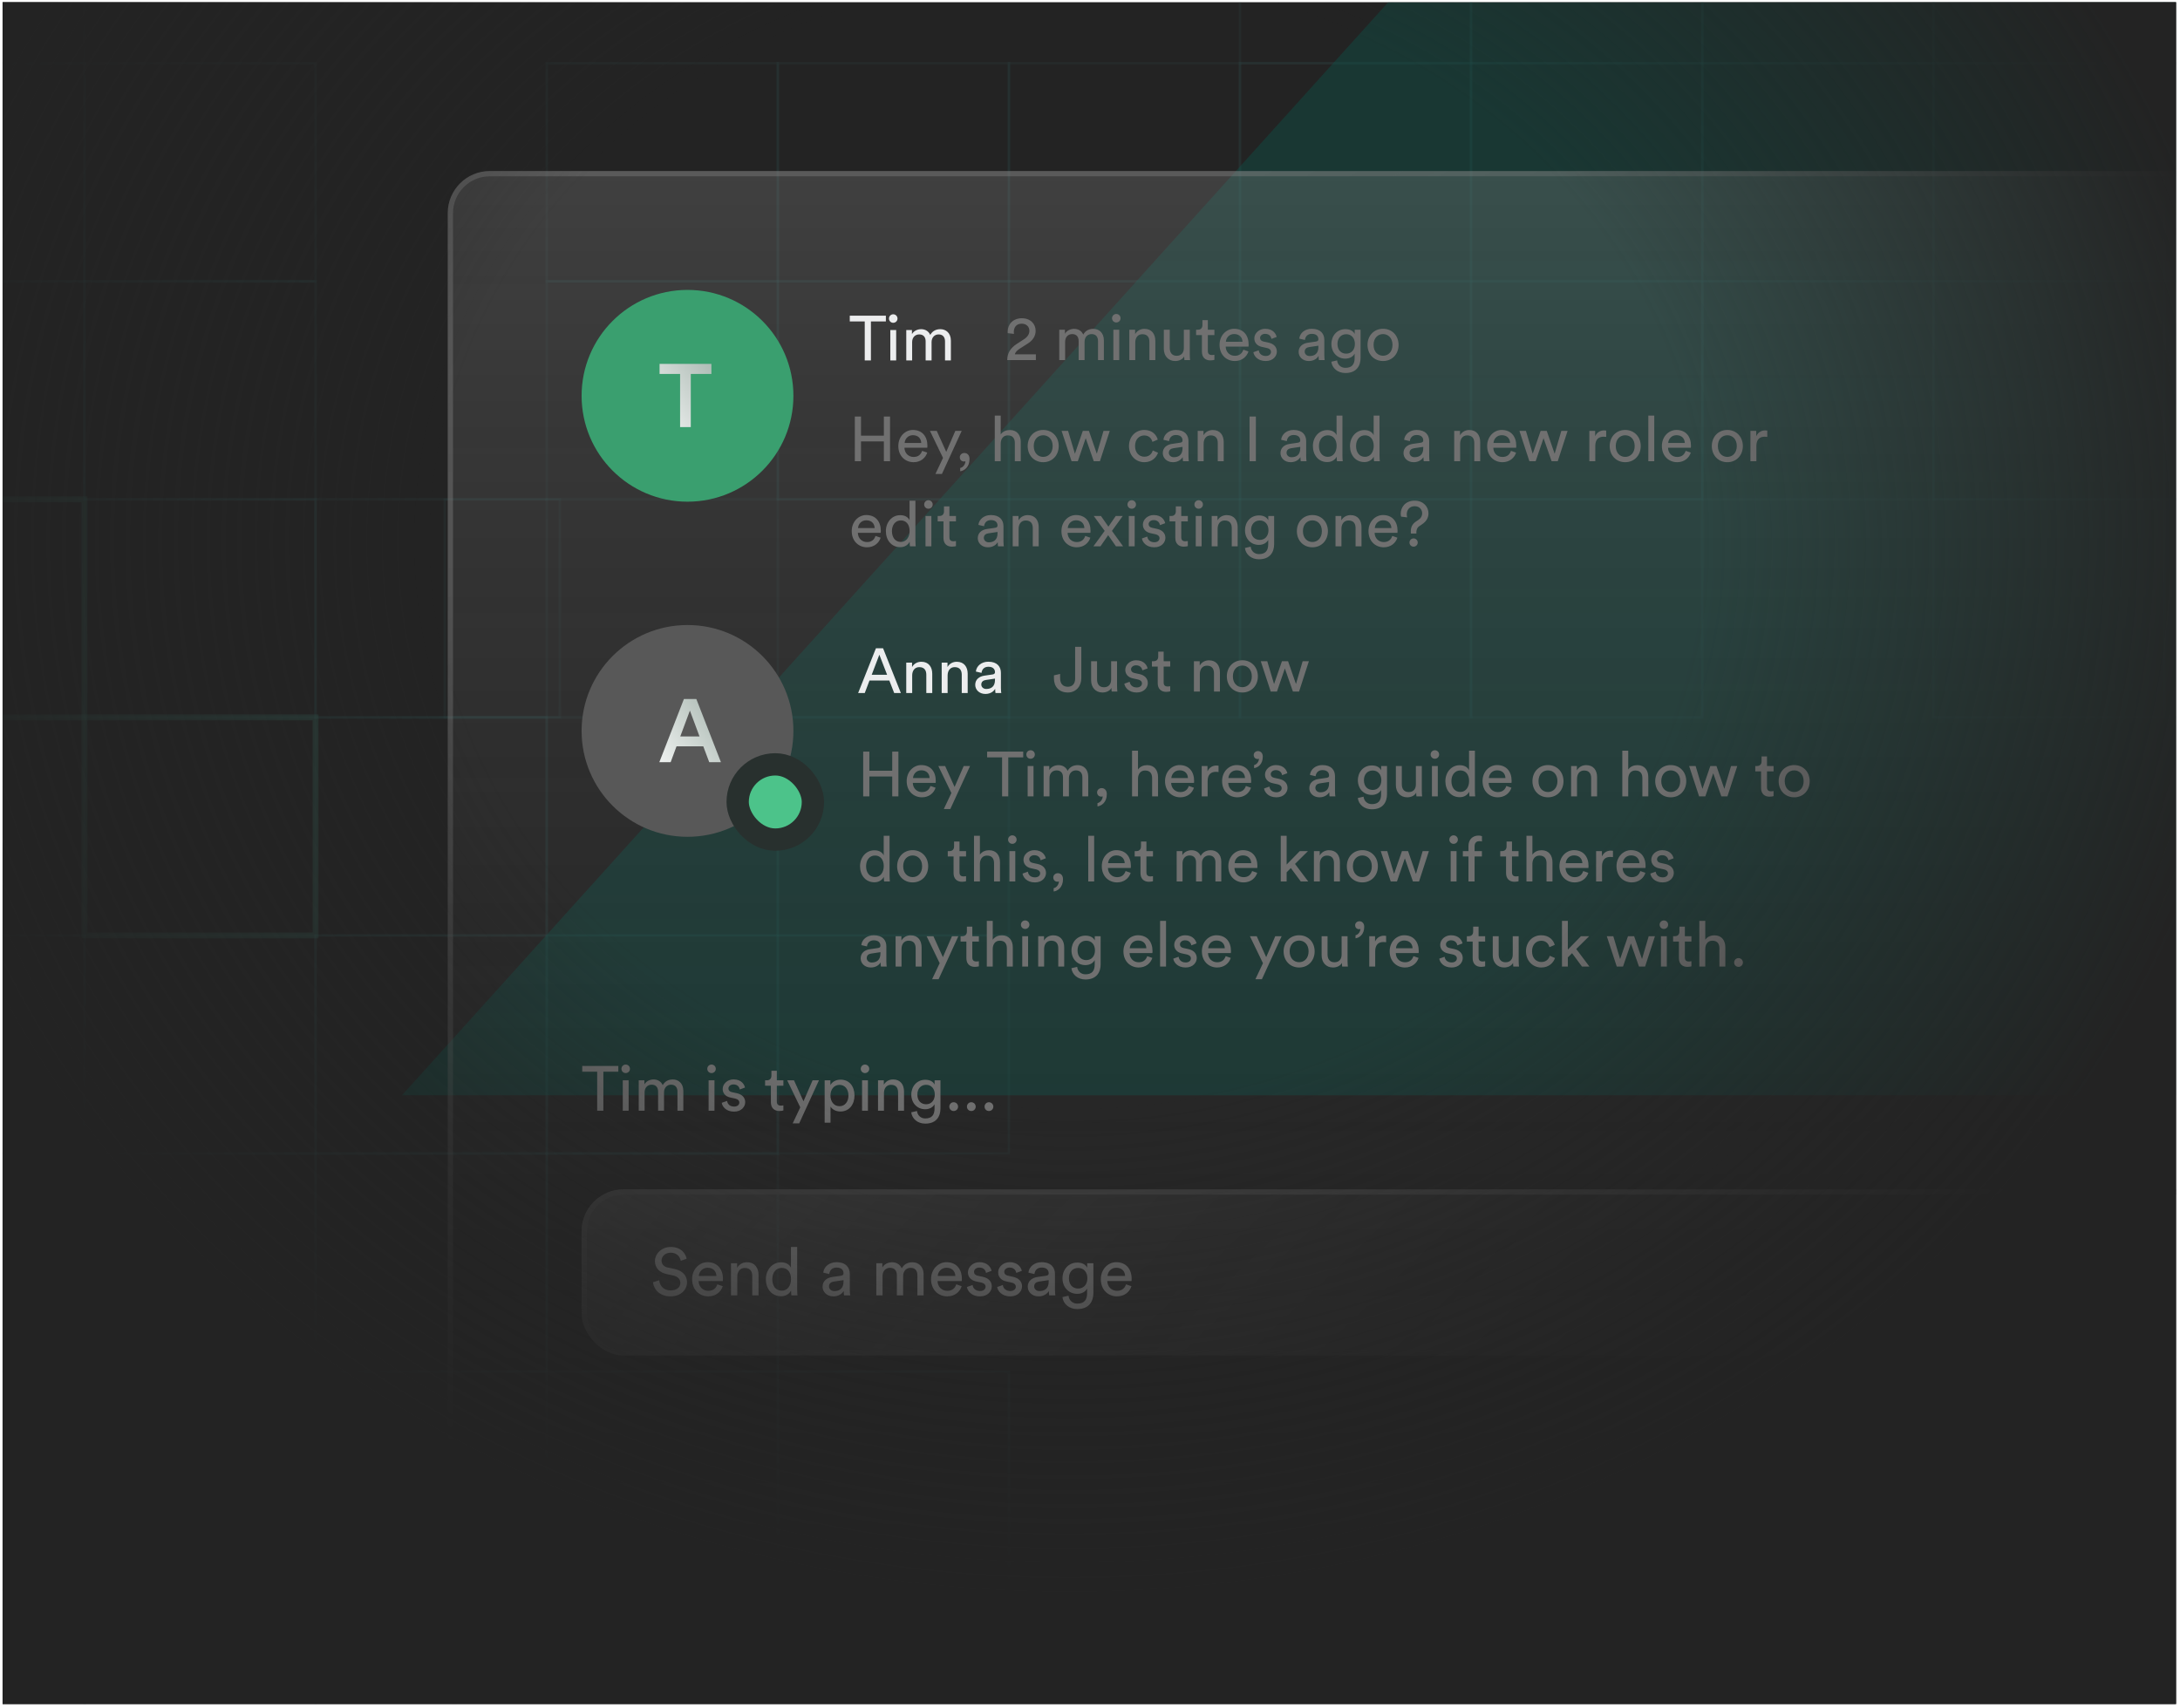 <svg width="333" height="261" viewBox="0 0 333 261" fill="none" xmlns="http://www.w3.org/2000/svg">
<g clip-path="url(#clip0_2610_73953)">
<rect width="332" height="260" transform="translate(0.395 0.335)" fill="#232323"/>
<rect x="83.506" y="242.855" width="35.303" height="33.314" transform="rotate(-180 83.506 242.855)" stroke="#396764" stroke-opacity="0.1" stroke-width="0.387"/>
<rect x="48.203" y="276.167" width="35.303" height="33.314" transform="rotate(-180 48.203 276.167)" stroke="#396764" stroke-opacity="0.1" stroke-width="0.387"/>
<rect x="48.203" y="242.855" width="35.303" height="33.314" transform="rotate(-180 48.203 242.855)" stroke="#396764" stroke-opacity="0.1" stroke-width="0.387"/>
<rect x="12.899" y="276.167" width="35.303" height="33.314" transform="rotate(-180 12.899 276.167)" stroke="#396764" stroke-opacity="0.1" stroke-width="0.387"/>
<rect x="12.899" y="242.855" width="35.303" height="33.314" transform="rotate(-180 12.899 242.855)" stroke="#396764" stroke-opacity="0.1" stroke-width="0.387"/>
<rect x="154.112" y="242.855" width="35.303" height="33.314" transform="rotate(-180 154.112 242.855)" stroke="#396764" stroke-opacity="0.1" stroke-width="0.387"/>
<rect x="83.506" y="209.54" width="35.303" height="33.314" transform="rotate(-180 83.506 209.54)" stroke="#396764" stroke-opacity="0.1" stroke-width="0.387"/>
<rect x="83.506" y="176.225" width="35.303" height="33.314" transform="rotate(-180 83.506 176.225)" stroke="#396764" stroke-opacity="0.1" stroke-width="0.387"/>
<rect x="48.203" y="209.54" width="35.303" height="33.314" transform="rotate(-180 48.203 209.54)" stroke="#396764" stroke-opacity="0.1" stroke-width="0.387"/>
<rect x="48.203" y="176.225" width="35.303" height="33.314" transform="rotate(-180 48.203 176.225)" stroke="#396764" stroke-opacity="0.1" stroke-width="0.387"/>
<rect x="12.899" y="209.54" width="35.303" height="33.314" transform="rotate(-180 12.899 209.54)" stroke="#396764" stroke-opacity="0.1" stroke-width="0.387"/>
<rect x="12.899" y="176.225" width="35.303" height="33.314" transform="rotate(-180 12.899 176.225)" stroke="#396764" stroke-opacity="0.1" stroke-width="0.387"/>
<rect x="154.112" y="176.225" width="35.303" height="33.314" transform="rotate(-180 154.112 176.225)" stroke="#396764" stroke-opacity="0.1" stroke-width="0.387"/>
<rect x="118.809" y="209.54" width="35.303" height="33.314" transform="rotate(-180 118.809 209.54)" stroke="#396764" stroke-opacity="0.1" stroke-width="0.387"/>
<rect x="118.809" y="176.225" width="35.303" height="33.314" transform="rotate(-180 118.809 176.225)" stroke="#396764" stroke-opacity="0.1" stroke-width="0.387"/>
<rect x="83.506" y="142.911" width="35.303" height="33.314" transform="rotate(-180 83.506 142.911)" stroke="#396764" stroke-opacity="0.1" stroke-width="0.387"/>
<rect x="83.506" y="109.599" width="35.303" height="33.314" transform="rotate(-180 83.506 109.599)" stroke="#396764" stroke-opacity="0.1" stroke-width="0.387"/>
<rect x="85.523" y="109.599" width="17.584" height="33.314" transform="rotate(-180 85.523 109.599)" stroke="#396764" stroke-opacity="0.1" stroke-width="0.387"/>
<rect x="260.024" y="109.599" width="35.303" height="33.314" transform="rotate(-180 260.024 109.599)" stroke="#396764" stroke-opacity="0.1" stroke-width="0.387"/>
<rect x="48.203" y="142.911" width="35.303" height="33.314" transform="rotate(-180 48.203 142.911)" stroke="#346458" stroke-opacity="0.3" stroke-width="0.899"/>
<rect x="48.203" y="109.599" width="35.303" height="33.314" transform="rotate(-180 48.203 109.599)" stroke="#396764" stroke-opacity="0.1" stroke-width="0.387"/>
<rect x="224.722" y="109.599" width="35.303" height="33.314" transform="rotate(-180 224.722 109.599)" stroke="#396764" stroke-opacity="0.1" stroke-width="0.387"/>
<rect x="12.899" y="142.911" width="35.303" height="33.314" transform="rotate(-180 12.899 142.911)" stroke="#396764" stroke-opacity="0.1" stroke-width="0.387"/>
<rect x="189.415" y="109.599" width="35.303" height="33.314" transform="rotate(-180 189.415 109.599)" stroke="#396764" stroke-opacity="0.1" stroke-width="0.387"/>
<rect x="154.112" y="142.911" width="35.303" height="33.314" transform="rotate(-180 154.112 142.911)" stroke="#396764" stroke-opacity="0.1" stroke-width="0.387"/>
<rect x="154.112" y="109.599" width="35.303" height="33.314" transform="rotate(-180 154.112 109.599)" stroke="#396764" stroke-opacity="0.1" stroke-width="0.387"/>
<rect x="118.809" y="142.911" width="35.303" height="33.314" transform="rotate(-180 118.809 142.911)" stroke="#396764" stroke-opacity="0.1" stroke-width="0.387"/>
<rect x="365.934" y="109.599" width="35.303" height="33.314" transform="rotate(-180 365.934 109.599)" stroke="#396764" stroke-opacity="0.1" stroke-width="0.387"/>
<rect x="330.627" y="109.599" width="35.303" height="33.314" transform="rotate(-180 330.627 109.599)" stroke="#396764" stroke-opacity="0.1" stroke-width="0.387"/>
<rect x="260.024" y="76.283" width="35.303" height="33.314" transform="rotate(-180 260.024 76.283)" stroke="#396764" stroke-opacity="0.1" stroke-width="0.387"/>
<rect x="260.024" y="42.97" width="35.303" height="33.314" transform="rotate(-180 260.024 42.97)" stroke="#396764" stroke-opacity="0.1" stroke-width="0.387"/>
<rect x="48.203" y="76.284" width="35.303" height="33.314" transform="rotate(-180 48.203 76.284)" stroke="#396764" stroke-opacity="0.1" stroke-width="0.387"/>
<rect x="224.722" y="76.283" width="35.303" height="33.314" transform="rotate(-180 224.722 76.283)" stroke="#396764" stroke-opacity="0.1" stroke-width="0.387"/>
<rect x="48.203" y="42.97" width="35.303" height="33.314" transform="rotate(-180 48.203 42.97)" stroke="#396764" stroke-opacity="0.1" stroke-width="0.387"/>
<rect x="224.722" y="42.97" width="35.303" height="33.314" transform="rotate(-180 224.722 42.97)" stroke="#396764" stroke-opacity="0.1" stroke-width="0.387"/>
<rect x="12.899" y="76.284" width="35.303" height="33.314" transform="rotate(-180 12.899 76.284)" stroke="#396764" stroke-opacity="0.1" stroke-width="0.387"/>
<rect x="189.415" y="76.283" width="35.303" height="33.314" transform="rotate(-180 189.415 76.283)" stroke="#396764" stroke-opacity="0.1" stroke-width="0.387"/>
<rect x="12.899" y="42.97" width="35.303" height="33.314" transform="rotate(-180 12.899 42.97)" stroke="#396764" stroke-opacity="0.1" stroke-width="0.387"/>
<rect x="189.415" y="42.97" width="35.303" height="33.314" transform="rotate(-180 189.415 42.97)" stroke="#396764" stroke-opacity="0.1" stroke-width="0.387"/>
<rect x="154.112" y="76.283" width="35.303" height="33.314" transform="rotate(-180 154.112 76.283)" stroke="#396764" stroke-opacity="0.1" stroke-width="0.387"/>
<rect x="154.112" y="42.97" width="35.303" height="33.314" transform="rotate(-180 154.112 42.97)" stroke="#396764" stroke-opacity="0.1" stroke-width="0.387"/>
<rect x="118.809" y="76.283" width="35.303" height="33.314" transform="rotate(-180 118.809 76.283)" stroke="#396764" stroke-opacity="0.1" stroke-width="0.387"/>
<rect x="118.809" y="42.97" width="35.303" height="33.314" transform="rotate(-180 118.809 42.97)" stroke="#396764" stroke-opacity="0.1" stroke-width="0.387"/>
<rect x="365.934" y="76.284" width="35.303" height="33.314" transform="rotate(-180 365.934 76.284)" stroke="#396764" stroke-opacity="0.1" stroke-width="0.387"/>
<rect x="365.934" y="42.97" width="35.303" height="33.314" transform="rotate(-180 365.934 42.97)" stroke="#396764" stroke-opacity="0.1" stroke-width="0.387"/>
<rect x="330.627" y="76.284" width="35.303" height="33.314" transform="rotate(-180 330.627 76.284)" stroke="#396764" stroke-opacity="0.1" stroke-width="0.387"/>
<rect x="330.627" y="42.97" width="35.303" height="33.314" transform="rotate(-180 330.627 42.97)" stroke="#396764" stroke-opacity="0.1" stroke-width="0.387"/>
<rect x="295.328" y="76.284" width="35.303" height="33.314" transform="rotate(-180 295.328 76.284)" stroke="#396764" stroke-opacity="0.1" stroke-width="0.387"/>
<rect x="295.328" y="42.97" width="35.303" height="33.314" transform="rotate(-180 295.328 42.97)" stroke="#396764" stroke-opacity="0.1" stroke-width="0.387"/>
<rect x="260.024" y="9.654" width="35.303" height="33.314" transform="rotate(-180 260.024 9.654)" stroke="#396764" stroke-opacity="0.1" stroke-width="0.387"/>
<rect x="224.722" y="9.654" width="35.303" height="33.314" transform="rotate(-180 224.722 9.654)" stroke="#396764" stroke-opacity="0.1" stroke-width="0.387"/>
<rect x="12.899" y="9.655" width="35.303" height="33.314" transform="rotate(-180 12.899 9.655)" stroke="#396764" stroke-opacity="0.1" stroke-width="0.387"/>
<rect x="365.934" y="9.655" width="35.303" height="33.314" transform="rotate(-180 365.934 9.655)" stroke="#396764" stroke-opacity="0.1" stroke-width="0.387"/>
<rect x="330.627" y="9.655" width="35.303" height="33.314" transform="rotate(-180 330.627 9.655)" stroke="#396764" stroke-opacity="0.1" stroke-width="0.387"/>
<rect x="295.328" y="9.655" width="35.303" height="33.314" transform="rotate(-180 295.328 9.655)" stroke="#396764" stroke-opacity="0.1" stroke-width="0.387"/>
<rect x="12.899" y="109.599" width="35.303" height="33.314" transform="rotate(-180 12.899 109.599)" stroke="#346458" stroke-opacity="0.3" stroke-width="0.899"/>
<g filter="url(#filter0_f_2610_73953)">
<path d="M514.395 167.336L61.395 167.336L216.567 -4.664L349.869 -4.664L514.395 167.336Z" fill="#0B554C" fill-opacity="0.4"/>
</g>
<g filter="url(#filter1_b_2610_73953)">
<rect x="68.394" y="26.131" width="329" height="238.205" rx="6.426" fill="url(#paint0_linear_2610_73953)"/>
<rect x="68.796" y="26.532" width="328.197" height="237.401" rx="6.025" stroke="url(#paint1_linear_2610_73953)" stroke-width="0.803"/>
</g>
<circle cx="105.018" cy="60.467" r="16.177" fill="#3A9F6F"/>
<path d="M108.667 57.13V55.591H100.752V57.13H103.886V65.249H105.52V57.13H108.667Z" fill="url(#paint2_linear_2610_73953)"/>
<path d="M135.319 49.104V48.227H129.805V49.104H132.09V55.062H133.035V49.104H135.319ZM136.893 55.062V50.425H135.997V55.062H136.893ZM135.794 48.67C135.794 49.027 136.083 49.316 136.44 49.316C136.806 49.316 137.096 49.027 137.096 48.67C137.096 48.304 136.806 48.015 136.44 48.015C136.083 48.015 135.794 48.304 135.794 48.67ZM139.331 55.062V52.266C139.331 51.572 139.765 51.09 140.411 51.09C141.105 51.09 141.394 51.553 141.394 52.15V55.062H142.3V52.256C142.3 51.591 142.734 51.09 143.37 51.09C144.055 51.09 144.354 51.543 144.354 52.15V55.062H145.25V52.054C145.25 50.839 144.46 50.29 143.65 50.29C143.062 50.29 142.464 50.502 142.098 51.167C141.847 50.569 141.288 50.29 140.71 50.29C140.17 50.29 139.592 50.531 139.302 51.042V50.425H138.435V55.062H139.331Z" fill="#ECEDEE"/>
<path d="M154.88 51.011C154.87 50.915 154.86 50.819 154.86 50.732C154.86 50.018 155.246 49.45 156.065 49.45C156.856 49.45 157.241 49.98 157.241 50.548C157.241 51.031 156.972 51.474 156.383 51.85L155.342 52.525C154.282 53.209 153.877 53.99 153.858 55.012H158.234V54.135H155.024C155.111 53.749 155.429 53.489 155.786 53.257L157.02 52.467C157.733 52.014 158.196 51.358 158.196 50.539C158.196 49.498 157.425 48.621 156.085 48.621C154.716 48.621 153.925 49.575 153.925 50.645C153.925 50.722 153.925 50.809 153.935 50.896L154.88 51.011ZM162.7 55.012V52.216C162.7 51.522 163.134 51.04 163.78 51.04C164.474 51.04 164.763 51.503 164.763 52.1V55.012H165.669V52.207C165.669 51.541 166.103 51.04 166.739 51.04C167.424 51.04 167.723 51.493 167.723 52.1V55.012H168.619V52.004C168.619 50.789 167.829 50.24 167.019 50.24C166.431 50.24 165.833 50.452 165.467 51.117C165.216 50.52 164.657 50.24 164.079 50.24C163.539 50.24 162.961 50.481 162.671 50.992V50.375H161.804V55.012H162.7ZM170.966 55.012V50.375H170.069V55.012H170.966ZM169.867 48.621C169.867 48.977 170.156 49.267 170.513 49.267C170.879 49.267 171.168 48.977 171.168 48.621C171.168 48.254 170.879 47.965 170.513 47.965C170.156 47.965 169.867 48.254 169.867 48.621ZM173.413 52.332C173.413 51.628 173.78 51.059 174.493 51.059C175.303 51.059 175.573 51.58 175.573 52.226V55.012H176.479V52.072C176.479 51.04 175.929 50.24 174.821 50.24C174.281 50.24 173.732 50.462 173.394 51.04V50.375H172.507V55.012H173.413V52.332ZM180.882 54.453C180.882 54.645 180.901 54.906 180.92 55.012H181.788C181.769 54.848 181.74 54.52 181.74 54.154V50.375H180.834V53.17C180.834 53.874 180.467 54.356 179.735 54.356C178.973 54.356 178.684 53.797 178.684 53.161V50.375H177.778V53.296C177.778 54.347 178.433 55.156 179.513 55.156C180.053 55.156 180.631 54.935 180.882 54.453ZM184.501 48.91H183.672V49.662C183.672 50.067 183.46 50.375 182.958 50.375H182.708V51.194H183.595V53.739C183.595 54.578 184.096 55.06 184.886 55.06C185.195 55.06 185.426 55.002 185.503 54.973V54.202C185.426 54.221 185.262 54.24 185.147 54.24C184.674 54.24 184.501 54.029 184.501 53.604V51.194H185.503V50.375H184.501V48.91ZM187.254 52.216C187.292 51.618 187.755 51.031 188.516 51.031C189.336 51.031 189.77 51.551 189.789 52.216H187.254ZM189.924 53.421C189.75 53.942 189.374 54.356 188.622 54.356C187.842 54.356 187.244 53.778 187.225 52.949H190.714C190.724 52.891 190.734 52.775 190.734 52.66C190.734 51.214 189.933 50.23 188.507 50.23C187.34 50.23 186.29 51.223 186.29 52.679C186.29 54.25 187.379 55.156 188.622 55.156C189.702 55.156 190.444 54.511 190.705 53.691L189.924 53.421ZM191.456 53.807C191.534 54.337 192.073 55.156 193.346 55.156C194.493 55.156 195.042 54.376 195.042 53.72C195.042 53.036 194.599 52.525 193.76 52.342L193.008 52.178C192.652 52.1 192.478 51.898 192.478 51.618C192.478 51.3 192.787 51.002 193.249 51.002C193.982 51.002 194.175 51.532 194.213 51.773L195.014 51.474C194.917 51.059 194.522 50.23 193.249 50.23C192.343 50.23 191.601 50.905 191.601 51.696C191.601 52.351 192.035 52.843 192.758 52.997L193.548 53.17C193.934 53.257 194.146 53.479 194.146 53.768C194.146 54.096 193.866 54.385 193.355 54.385C192.7 54.385 192.334 54 192.276 53.518L191.456 53.807ZM198.37 53.768C198.37 54.501 198.977 55.156 199.922 55.156C200.751 55.156 201.213 54.713 201.416 54.385C201.416 54.722 201.445 54.896 201.464 55.012H202.351C202.331 54.896 202.293 54.655 202.293 54.25V51.927C202.293 51.021 201.753 50.23 200.365 50.23C199.362 50.23 198.562 50.847 198.466 51.734L199.334 51.937C199.391 51.397 199.748 51.002 200.384 51.002C201.088 51.002 201.387 51.378 201.387 51.831C201.387 51.995 201.31 52.139 201.03 52.178L199.777 52.361C198.977 52.477 198.37 52.939 198.37 53.768ZM200.047 54.395C199.584 54.395 199.295 54.067 199.295 53.72C199.295 53.306 199.584 53.084 199.97 53.026L201.387 52.814V53.026C201.387 54.038 200.789 54.395 200.047 54.395ZM203.367 55.262C203.483 56.255 204.35 56.988 205.507 56.988C207.252 56.988 207.83 55.841 207.83 54.665V50.375H206.934V51.021C206.702 50.558 206.22 50.288 205.507 50.288C204.235 50.288 203.377 51.291 203.377 52.544C203.377 53.855 204.273 54.79 205.507 54.79C206.201 54.79 206.702 54.453 206.924 54.029V54.694C206.924 55.696 206.481 56.197 205.507 56.197C204.803 56.197 204.312 55.706 204.244 55.06L203.367 55.262ZM205.642 54.029C204.823 54.029 204.302 53.45 204.302 52.544C204.302 51.648 204.842 51.059 205.642 51.059C206.423 51.059 206.963 51.648 206.963 52.544C206.963 53.44 206.423 54.029 205.642 54.029ZM211.263 54.347C210.492 54.347 209.817 53.768 209.817 52.689C209.817 51.618 210.492 51.04 211.263 51.04C212.034 51.04 212.709 51.618 212.709 52.689C212.709 53.768 212.034 54.347 211.263 54.347ZM211.263 50.23C209.875 50.23 208.892 51.281 208.892 52.689C208.892 54.106 209.875 55.156 211.263 55.156C212.651 55.156 213.635 54.106 213.635 52.689C213.635 51.281 212.651 50.23 211.263 50.23Z" fill="#707070"/>
<path d="M135.956 70.467V63.633H135.011V66.554H131.521V63.633H130.577V70.467H131.521V67.431H135.011V70.467H135.956ZM138.185 67.672C138.224 67.074 138.686 66.486 139.448 66.486C140.267 66.486 140.701 67.007 140.72 67.672H138.185ZM140.855 68.877C140.682 69.397 140.306 69.812 139.554 69.812C138.773 69.812 138.175 69.233 138.156 68.404H141.646C141.655 68.347 141.665 68.231 141.665 68.115C141.665 66.669 140.865 65.686 139.438 65.686C138.272 65.686 137.221 66.679 137.221 68.135C137.221 69.706 138.31 70.612 139.554 70.612C140.633 70.612 141.376 69.966 141.636 69.147L140.855 68.877ZM143.884 72.405L146.901 65.831H145.928L144.54 69.031L143.094 65.831H142.053L144.048 69.956L142.891 72.405H143.884ZM146.613 69.85C146.613 70.265 146.902 70.506 147.259 70.506C147.365 70.506 147.442 70.477 147.471 70.458C147.461 70.92 147.143 71.393 146.671 71.499V72C147.269 71.923 148.098 71.393 148.098 70.12C148.098 69.513 147.731 69.204 147.317 69.204C146.912 69.204 146.613 69.503 146.613 69.85ZM152.859 67.739C152.878 67.055 153.245 66.515 153.939 66.515C154.748 66.515 155.018 67.036 155.018 67.681V70.467H155.925V67.527C155.925 66.496 155.375 65.696 154.266 65.696C153.736 65.696 153.196 65.879 152.859 66.37V63.488H151.953V70.467H152.859V67.739ZM159.352 69.802C158.58 69.802 157.906 69.224 157.906 68.144C157.906 67.074 158.58 66.496 159.352 66.496C160.123 66.496 160.798 67.074 160.798 68.144C160.798 69.224 160.123 69.802 159.352 69.802ZM159.352 65.686C157.964 65.686 156.98 66.737 156.98 68.144C156.98 69.561 157.964 70.612 159.352 70.612C160.74 70.612 161.723 69.561 161.723 68.144C161.723 66.737 160.74 65.686 159.352 65.686ZM165.401 65.831L164.196 69.32L163.154 65.831H162.162L163.685 70.467H164.639L165.844 66.939L167.078 70.467H168.013L169.517 65.831H168.562L167.541 69.32L166.336 65.831H165.401ZM174.789 66.525C175.58 66.525 175.917 67.055 176.033 67.508L176.852 67.161C176.659 66.457 176.023 65.686 174.789 65.686C173.469 65.686 172.456 66.698 172.456 68.144C172.456 69.552 173.449 70.612 174.799 70.612C176.004 70.612 176.669 69.831 176.891 69.166L176.091 68.819C175.985 69.185 175.667 69.773 174.799 69.773C174.047 69.773 173.382 69.204 173.382 68.144C173.382 67.064 174.057 66.525 174.789 66.525ZM177.617 69.224C177.617 69.956 178.225 70.612 179.169 70.612C179.998 70.612 180.461 70.168 180.664 69.841C180.664 70.178 180.693 70.352 180.712 70.467H181.599C181.579 70.352 181.541 70.111 181.541 69.706V67.383C181.541 66.477 181.001 65.686 179.613 65.686C178.61 65.686 177.81 66.303 177.714 67.19L178.581 67.392C178.639 66.852 178.996 66.457 179.632 66.457C180.336 66.457 180.635 66.833 180.635 67.286C180.635 67.45 180.558 67.595 180.278 67.633L179.025 67.816C178.225 67.932 177.617 68.395 177.617 69.224ZM179.295 69.85C178.832 69.85 178.543 69.523 178.543 69.176C178.543 68.761 178.832 68.539 179.218 68.481L180.635 68.269V68.481C180.635 69.494 180.037 69.85 179.295 69.85ZM183.859 67.787C183.859 67.084 184.225 66.515 184.938 66.515C185.748 66.515 186.018 67.036 186.018 67.681V70.467H186.924V67.527C186.924 66.496 186.375 65.696 185.266 65.696C184.726 65.696 184.177 65.917 183.839 66.496V65.831H182.952V70.467H183.859V67.787ZM191.836 70.467V63.633H190.872V70.467H191.836ZM195.598 69.224C195.598 69.956 196.205 70.612 197.15 70.612C197.979 70.612 198.441 70.168 198.644 69.841C198.644 70.178 198.673 70.352 198.692 70.467H199.579C199.56 70.352 199.521 70.111 199.521 69.706V67.383C199.521 66.477 198.981 65.686 197.593 65.686C196.591 65.686 195.791 66.303 195.694 67.19L196.562 67.392C196.62 66.852 196.976 66.457 197.612 66.457C198.316 66.457 198.615 66.833 198.615 67.286C198.615 67.45 198.538 67.595 198.258 67.633L197.005 67.816C196.205 67.932 195.598 68.395 195.598 69.224ZM197.275 69.85C196.812 69.85 196.523 69.523 196.523 69.176C196.523 68.761 196.812 68.539 197.198 68.481L198.615 68.269V68.481C198.615 69.494 198.017 69.85 197.275 69.85ZM201.473 68.135C201.473 67.18 202.012 66.505 202.841 66.505C203.67 66.505 204.172 67.161 204.172 68.115C204.172 69.07 203.661 69.793 202.832 69.793C201.964 69.793 201.473 69.089 201.473 68.135ZM204.181 69.841C204.181 70.12 204.21 70.361 204.23 70.467H205.107C205.097 70.39 205.059 70.053 205.059 69.609V63.488H204.162V66.486C204.008 66.11 203.564 65.705 202.745 65.705C201.434 65.705 200.547 66.823 200.547 68.135C200.547 69.513 201.386 70.593 202.745 70.593C203.468 70.593 203.96 70.207 204.181 69.764V69.841ZM207.14 68.135C207.14 67.18 207.679 66.505 208.508 66.505C209.337 66.505 209.839 67.161 209.839 68.115C209.839 69.07 209.328 69.793 208.499 69.793C207.631 69.793 207.14 69.089 207.14 68.135ZM209.848 69.841C209.848 70.12 209.877 70.361 209.897 70.467H210.774C210.764 70.39 210.726 70.053 210.726 69.609V63.488H209.829V66.486C209.675 66.11 209.231 65.705 208.412 65.705C207.101 65.705 206.214 66.823 206.214 68.135C206.214 69.513 207.053 70.593 208.412 70.593C209.135 70.593 209.627 70.207 209.848 69.764V69.841ZM214.388 69.224C214.388 69.956 214.995 70.612 215.94 70.612C216.769 70.612 217.231 70.168 217.434 69.841C217.434 70.178 217.463 70.352 217.482 70.467H218.369C218.35 70.352 218.311 70.111 218.311 69.706V67.383C218.311 66.477 217.771 65.686 216.383 65.686C215.381 65.686 214.58 66.303 214.484 67.19L215.352 67.392C215.409 66.852 215.766 66.457 216.402 66.457C217.106 66.457 217.405 66.833 217.405 67.286C217.405 67.45 217.328 67.595 217.048 67.633L215.795 67.816C214.995 67.932 214.388 68.395 214.388 69.224ZM216.065 69.85C215.602 69.85 215.313 69.523 215.313 69.176C215.313 68.761 215.602 68.539 215.988 68.481L217.405 68.269V68.481C217.405 69.494 216.807 69.85 216.065 69.85ZM223.039 67.787C223.039 67.084 223.405 66.515 224.118 66.515C224.928 66.515 225.198 67.036 225.198 67.681V70.467H226.104V67.527C226.104 66.496 225.555 65.696 224.446 65.696C223.906 65.696 223.357 65.917 223.019 66.496V65.831H222.133V70.467H223.039V67.787ZM228.133 67.672C228.172 67.074 228.635 66.486 229.396 66.486C230.216 66.486 230.649 67.007 230.669 67.672H228.133ZM230.804 68.877C230.63 69.397 230.254 69.812 229.502 69.812C228.721 69.812 228.124 69.233 228.105 68.404H231.594C231.604 68.347 231.613 68.231 231.613 68.115C231.613 66.669 230.813 65.686 229.387 65.686C228.22 65.686 227.169 66.679 227.169 68.135C227.169 69.706 228.259 70.612 229.502 70.612C230.582 70.612 231.324 69.966 231.584 69.147L230.804 68.877ZM235.335 65.831L234.13 69.32L233.089 65.831H232.096L233.62 70.467H234.574L235.779 66.939L237.013 70.467H237.948L239.452 65.831H238.497L237.475 69.32L236.27 65.831H235.335ZM245.351 65.782C245.303 65.773 245.177 65.754 245.052 65.754C244.58 65.754 244.001 65.927 243.664 66.64V65.831H242.777V70.467H243.683V68.144C243.683 67.122 244.194 66.717 244.955 66.717C245.081 66.717 245.216 66.727 245.351 66.746V65.782ZM248.255 69.802C247.484 69.802 246.809 69.224 246.809 68.144C246.809 67.074 247.484 66.496 248.255 66.496C249.026 66.496 249.701 67.074 249.701 68.144C249.701 69.224 249.026 69.802 248.255 69.802ZM248.255 65.686C246.867 65.686 245.884 66.737 245.884 68.144C245.884 69.561 246.867 70.612 248.255 70.612C249.643 70.612 250.627 69.561 250.627 68.144C250.627 66.737 249.643 65.686 248.255 65.686ZM252.692 70.467V63.488H251.786V70.467H252.692ZM254.821 67.672C254.86 67.074 255.323 66.486 256.084 66.486C256.904 66.486 257.337 67.007 257.357 67.672H254.821ZM257.492 68.877C257.318 69.397 256.942 69.812 256.19 69.812C255.409 69.812 254.812 69.233 254.793 68.404H258.282C258.292 68.347 258.301 68.231 258.301 68.115C258.301 66.669 257.501 65.686 256.075 65.686C254.908 65.686 253.857 66.679 253.857 68.135C253.857 69.706 254.947 70.612 256.19 70.612C257.27 70.612 258.012 69.966 258.272 69.147L257.492 68.877ZM263.854 69.802C263.083 69.802 262.408 69.224 262.408 68.144C262.408 67.074 263.083 66.496 263.854 66.496C264.625 66.496 265.3 67.074 265.3 68.144C265.3 69.224 264.625 69.802 263.854 69.802ZM263.854 65.686C262.466 65.686 261.482 66.737 261.482 68.144C261.482 69.561 262.466 70.612 263.854 70.612C265.242 70.612 266.225 69.561 266.225 68.144C266.225 66.737 265.242 65.686 263.854 65.686ZM269.958 65.782C269.91 65.773 269.785 65.754 269.659 65.754C269.187 65.754 268.609 65.927 268.271 66.64V65.831H267.384V70.467H268.291V68.144C268.291 67.122 268.802 66.717 269.563 66.717C269.688 66.717 269.823 66.727 269.958 66.746V65.782ZM131.068 80.672C131.107 80.074 131.569 79.486 132.331 79.486C133.15 79.486 133.584 80.007 133.603 80.672H131.068ZM133.738 81.877C133.565 82.397 133.189 82.812 132.437 82.812C131.656 82.812 131.059 82.233 131.039 81.404H134.529C134.538 81.347 134.548 81.231 134.548 81.115C134.548 79.669 133.748 78.686 132.321 78.686C131.155 78.686 130.104 79.679 130.104 81.135C130.104 82.706 131.193 83.612 132.437 83.612C133.517 83.612 134.259 82.966 134.519 82.147L133.738 81.877ZM136.245 81.135C136.245 80.18 136.784 79.505 137.613 79.505C138.442 79.505 138.944 80.161 138.944 81.115C138.944 82.07 138.433 82.793 137.604 82.793C136.736 82.793 136.245 82.089 136.245 81.135ZM138.953 82.841C138.953 83.12 138.982 83.361 139.002 83.467H139.879C139.869 83.39 139.831 83.053 139.831 82.609V76.488H138.934V79.486C138.78 79.11 138.336 78.705 137.517 78.705C136.206 78.705 135.319 79.823 135.319 81.135C135.319 82.513 136.158 83.593 137.517 83.593C138.24 83.593 138.732 83.207 138.953 82.764V82.841ZM142.268 83.467V78.831H141.372V83.467H142.268ZM141.169 77.076C141.169 77.433 141.459 77.722 141.815 77.722C142.182 77.722 142.471 77.433 142.471 77.076C142.471 76.71 142.182 76.421 141.815 76.421C141.459 76.421 141.169 76.71 141.169 77.076ZM145.025 77.365H144.196V78.117C144.196 78.522 143.984 78.831 143.482 78.831H143.232V79.65H144.119V82.195C144.119 83.034 144.62 83.516 145.41 83.516C145.719 83.516 145.95 83.458 146.027 83.429V82.658C145.95 82.677 145.786 82.696 145.671 82.696C145.198 82.696 145.025 82.484 145.025 82.06V79.65H146.027V78.831H145.025V77.365ZM149.357 82.224C149.357 82.956 149.965 83.612 150.909 83.612C151.738 83.612 152.201 83.168 152.404 82.841C152.404 83.178 152.432 83.352 152.452 83.467H153.339C153.319 83.352 153.281 83.111 153.281 82.706V80.383C153.281 79.477 152.741 78.686 151.353 78.686C150.35 78.686 149.55 79.303 149.454 80.19L150.321 80.392C150.379 79.852 150.736 79.457 151.372 79.457C152.076 79.457 152.375 79.833 152.375 80.286C152.375 80.45 152.297 80.595 152.018 80.633L150.765 80.816C149.965 80.932 149.357 81.395 149.357 82.224ZM151.035 82.85C150.572 82.85 150.283 82.523 150.283 82.176C150.283 81.761 150.572 81.539 150.958 81.481L152.375 81.269V81.481C152.375 82.494 151.777 82.85 151.035 82.85ZM155.598 80.787C155.598 80.084 155.965 79.515 156.678 79.515C157.488 79.515 157.758 80.036 157.758 80.681V83.467H158.664V80.527C158.664 79.496 158.114 78.696 157.006 78.696C156.466 78.696 155.917 78.917 155.579 79.496V78.831H154.692V83.467H155.598V80.787ZM163.103 80.672C163.142 80.074 163.604 79.486 164.366 79.486C165.185 79.486 165.619 80.007 165.638 80.672H163.103ZM165.773 81.877C165.6 82.397 165.224 82.812 164.472 82.812C163.691 82.812 163.094 82.233 163.074 81.404H166.564C166.573 81.347 166.583 81.231 166.583 81.115C166.583 79.669 165.783 78.686 164.356 78.686C163.19 78.686 162.139 79.679 162.139 81.135C162.139 82.706 163.229 83.612 164.472 83.612C165.552 83.612 166.294 82.966 166.554 82.147L165.773 81.877ZM167.018 83.467H168.098L169.274 81.761L170.469 83.467H171.558C171.279 83.091 170.132 81.481 169.852 81.106L171.5 78.831H170.43L169.312 80.46L168.175 78.831H167.076L168.743 81.106L167.018 83.467ZM173.324 83.467V78.831H172.428V83.467H173.324ZM172.225 77.076C172.225 77.433 172.515 77.722 172.871 77.722C173.238 77.722 173.527 77.433 173.527 77.076C173.527 76.71 173.238 76.421 172.871 76.421C172.515 76.421 172.225 76.71 172.225 77.076ZM174.432 82.262C174.509 82.793 175.049 83.612 176.322 83.612C177.469 83.612 178.018 82.831 178.018 82.176C178.018 81.491 177.575 80.98 176.736 80.797L175.984 80.633C175.628 80.556 175.454 80.354 175.454 80.074C175.454 79.756 175.763 79.457 176.225 79.457C176.958 79.457 177.151 79.987 177.189 80.228L177.989 79.93C177.893 79.515 177.498 78.686 176.225 78.686C175.319 78.686 174.577 79.361 174.577 80.151C174.577 80.807 175.011 81.298 175.734 81.453L176.524 81.626C176.91 81.713 177.122 81.935 177.122 82.224C177.122 82.552 176.842 82.841 176.331 82.841C175.676 82.841 175.309 82.455 175.252 81.973L174.432 82.262ZM180.439 77.365H179.61V78.117C179.61 78.522 179.398 78.831 178.897 78.831H178.646V79.65H179.533V82.195C179.533 83.034 180.034 83.516 180.825 83.516C181.133 83.516 181.365 83.458 181.442 83.429V82.658C181.365 82.677 181.201 82.696 181.085 82.696C180.613 82.696 180.439 82.484 180.439 82.06V79.65H181.442V78.831H180.439V77.365ZM183.548 83.467V78.831H182.651V83.467H183.548ZM182.449 77.076C182.449 77.433 182.738 77.722 183.095 77.722C183.461 77.722 183.75 77.433 183.75 77.076C183.75 76.71 183.461 76.421 183.095 76.421C182.738 76.421 182.449 76.71 182.449 77.076ZM185.996 80.787C185.996 80.084 186.362 79.515 187.075 79.515C187.885 79.515 188.155 80.036 188.155 80.681V83.467H189.061V80.527C189.061 79.496 188.511 78.696 187.403 78.696C186.863 78.696 186.314 78.917 185.976 79.496V78.831H185.089V83.467H185.996V80.787ZM190.165 83.718C190.281 84.711 191.148 85.443 192.305 85.443C194.05 85.443 194.628 84.296 194.628 83.12V78.831H193.732V79.477C193.5 79.014 193.018 78.744 192.305 78.744C191.032 78.744 190.175 79.746 190.175 80.999C190.175 82.311 191.071 83.246 192.305 83.246C192.999 83.246 193.5 82.908 193.722 82.484V83.149C193.722 84.152 193.279 84.653 192.305 84.653C191.601 84.653 191.11 84.161 191.042 83.516L190.165 83.718ZM192.44 82.484C191.621 82.484 191.1 81.906 191.1 80.999C191.1 80.103 191.64 79.515 192.44 79.515C193.221 79.515 193.761 80.103 193.761 80.999C193.761 81.896 193.221 82.484 192.44 82.484ZM200.471 82.802C199.7 82.802 199.025 82.224 199.025 81.144C199.025 80.074 199.7 79.496 200.471 79.496C201.242 79.496 201.917 80.074 201.917 81.144C201.917 82.224 201.242 82.802 200.471 82.802ZM200.471 78.686C199.083 78.686 198.1 79.737 198.1 81.144C198.1 82.561 199.083 83.612 200.471 83.612C201.859 83.612 202.842 82.561 202.842 81.144C202.842 79.737 201.859 78.686 200.471 78.686ZM204.908 80.787C204.908 80.084 205.274 79.515 205.987 79.515C206.797 79.515 207.067 80.036 207.067 80.681V83.467H207.973V80.527C207.973 79.496 207.424 78.696 206.315 78.696C205.775 78.696 205.226 78.917 204.888 79.496V78.831H204.002V83.467H204.908V80.787ZM210.003 80.672C210.041 80.074 210.504 79.486 211.265 79.486C212.085 79.486 212.519 80.007 212.538 80.672H210.003ZM212.673 81.877C212.499 82.397 212.123 82.812 211.371 82.812C210.591 82.812 209.993 82.233 209.974 81.404H213.463C213.473 81.347 213.482 81.231 213.482 81.115C213.482 79.669 212.682 78.686 211.256 78.686C210.089 78.686 209.039 79.679 209.039 81.135C209.039 82.706 210.128 83.612 211.371 83.612C212.451 83.612 213.193 82.966 213.454 82.147L212.673 81.877ZM216.361 81.51C216.351 81.414 216.351 81.376 216.351 81.327C216.351 80.951 216.477 80.604 216.775 80.402L217.219 80.103C217.778 79.727 218.202 79.197 218.202 78.426C218.202 77.442 217.441 76.488 216.091 76.488C214.606 76.488 213.961 77.577 213.961 78.464C213.961 78.638 213.98 78.792 214.018 78.927L214.954 79.043C214.915 78.937 214.886 78.734 214.886 78.57C214.886 77.963 215.252 77.336 216.091 77.336C216.862 77.336 217.238 77.867 217.238 78.435C217.238 78.811 217.055 79.158 216.727 79.38L216.303 79.669C215.734 80.055 215.503 80.537 215.503 81.173C215.503 81.298 215.503 81.395 215.513 81.51H216.361ZM215.301 82.889C215.301 83.236 215.58 83.516 215.927 83.516C216.274 83.516 216.563 83.236 216.563 82.889C216.563 82.542 216.274 82.253 215.927 82.253C215.58 82.253 215.301 82.542 215.301 82.889Z" fill="#707070"/>
<circle cx="105.018" cy="111.665" r="16.177" fill="#585858"/>
<rect x="112.68" y="116.773" width="11.494" height="11.494" rx="5.747" fill="#4CC38A" stroke="#28302E" stroke-width="3.406"/>
<path d="M108.34 116.447H110.125L106.365 106.789H104.471L100.711 116.447H102.442L103.341 114.022H107.428L108.34 116.447ZM105.384 108.56L106.855 112.51H103.913L105.384 108.56Z" fill="url(#paint3_linear_2610_73953)"/>
<path d="M136.587 105.873H137.609L134.89 99.038H133.801L131.083 105.873H132.095L132.818 103.964H135.845L136.587 105.873ZM134.322 100.022L135.507 103.087H133.155L134.322 100.022ZM139.338 103.193C139.338 102.49 139.704 101.921 140.418 101.921C141.227 101.921 141.497 102.441 141.497 103.087V105.873H142.403V102.933C142.403 101.901 141.854 101.101 140.745 101.101C140.206 101.101 139.656 101.323 139.319 101.901V101.236H138.432V105.873H139.338V103.193ZM144.751 103.193C144.751 102.49 145.117 101.921 145.831 101.921C146.64 101.921 146.91 102.441 146.91 103.087V105.873H147.816V102.933C147.816 101.901 147.267 101.101 146.158 101.101C145.618 101.101 145.069 101.323 144.732 101.901V101.236H143.845V105.873H144.751V103.193ZM148.968 104.63C148.968 105.362 149.576 106.018 150.52 106.018C151.349 106.018 151.812 105.574 152.015 105.246C152.015 105.584 152.044 105.757 152.063 105.873H152.95C152.93 105.757 152.892 105.516 152.892 105.112V102.788C152.892 101.882 152.352 101.092 150.964 101.092C149.961 101.092 149.161 101.709 149.065 102.596L149.932 102.798C149.99 102.258 150.347 101.863 150.983 101.863C151.687 101.863 151.986 102.239 151.986 102.692C151.986 102.856 151.909 103 151.629 103.039L150.376 103.222C149.576 103.338 148.968 103.801 148.968 104.63ZM150.646 105.256C150.183 105.256 149.894 104.928 149.894 104.581C149.894 104.167 150.183 103.945 150.569 103.887L151.986 103.675V103.887C151.986 104.899 151.388 105.256 150.646 105.256Z" fill="#ECEDEE"/>
<path d="M160.991 103.618C160.991 104.929 161.781 105.796 163.121 105.796C164.393 105.796 165.174 104.803 165.174 103.608V98.817H164.23V103.675C164.23 104.466 163.805 104.919 163.111 104.919C162.427 104.919 161.935 104.514 161.935 103.608V102.962L160.991 103.174V103.618ZM169.774 105.093C169.774 105.285 169.793 105.546 169.813 105.652H170.68C170.661 105.488 170.632 105.16 170.632 104.794V101.015H169.726V103.81C169.726 104.514 169.36 104.996 168.627 104.996C167.865 104.996 167.576 104.437 167.576 103.801V101.015H166.67V103.936C166.67 104.986 167.326 105.796 168.405 105.796C168.945 105.796 169.524 105.574 169.774 105.093ZM171.745 104.447C171.822 104.977 172.361 105.796 173.634 105.796C174.781 105.796 175.331 105.015 175.331 104.36C175.331 103.675 174.887 103.165 174.048 102.981L173.297 102.818C172.94 102.74 172.766 102.538 172.766 102.258C172.766 101.94 173.075 101.642 173.538 101.642C174.27 101.642 174.463 102.172 174.502 102.413L175.302 102.114C175.205 101.699 174.81 100.87 173.538 100.87C172.631 100.87 171.889 101.545 171.889 102.336C171.889 102.991 172.323 103.483 173.046 103.637L173.836 103.81C174.222 103.897 174.434 104.119 174.434 104.408C174.434 104.736 174.154 105.025 173.644 105.025C172.988 105.025 172.622 104.639 172.564 104.157L171.745 104.447ZM177.752 99.55H176.922V100.302C176.922 100.706 176.71 101.015 176.209 101.015H175.959V101.834H176.845V104.379C176.845 105.218 177.347 105.7 178.137 105.7C178.446 105.7 178.677 105.642 178.754 105.613V104.842C178.677 104.861 178.513 104.88 178.397 104.88C177.925 104.88 177.752 104.668 177.752 104.244V101.834H178.754V101.015H177.752V99.55ZM183.28 102.972C183.28 102.268 183.646 101.699 184.359 101.699C185.169 101.699 185.439 102.22 185.439 102.866V105.652H186.345V102.712C186.345 101.68 185.796 100.88 184.687 100.88C184.147 100.88 183.598 101.102 183.26 101.68V101.015H182.373V105.652H183.28V102.972ZM189.772 104.986C189.001 104.986 188.326 104.408 188.326 103.328C188.326 102.258 189.001 101.68 189.772 101.68C190.543 101.68 191.218 102.258 191.218 103.328C191.218 104.408 190.543 104.986 189.772 104.986ZM189.772 100.87C188.384 100.87 187.401 101.921 187.401 103.328C187.401 104.745 188.384 105.796 189.772 105.796C191.16 105.796 192.143 104.745 192.143 103.328C192.143 101.921 191.16 100.87 189.772 100.87ZM195.821 101.015L194.616 104.504L193.575 101.015H192.582L194.105 105.652H195.059L196.264 102.123L197.498 105.652H198.433L199.937 101.015H198.983L197.961 104.504L196.756 101.015H195.821Z" fill="#707070"/>
<path d="M137.233 121.664V114.83H136.288V117.751H132.799V114.83H131.854V121.664H132.799V118.628H136.288V121.664H137.233ZM139.462 118.869C139.501 118.271 139.964 117.683 140.725 117.683C141.545 117.683 141.978 118.204 141.998 118.869H139.462ZM142.133 120.074C141.959 120.594 141.583 121.009 140.831 121.009C140.05 121.009 139.453 120.43 139.433 119.601H142.923C142.933 119.544 142.942 119.428 142.942 119.312C142.942 117.866 142.142 116.883 140.715 116.883C139.549 116.883 138.498 117.876 138.498 119.332C138.498 120.903 139.588 121.809 140.831 121.809C141.911 121.809 142.653 121.163 142.913 120.344L142.133 120.074ZM145.162 123.602L148.179 117.028H147.205L145.817 120.228L144.371 117.028H143.33L145.325 121.153L144.169 123.602H145.162ZM156.3 115.707V114.83H150.786V115.707H153.07V121.664H154.015V115.707H156.3ZM157.873 121.664V117.028H156.977V121.664H157.873ZM156.775 115.273C156.775 115.63 157.064 115.919 157.42 115.919C157.787 115.919 158.076 115.63 158.076 115.273C158.076 114.907 157.787 114.618 157.42 114.618C157.064 114.618 156.775 114.907 156.775 115.273ZM160.312 121.664V118.869C160.312 118.175 160.745 117.693 161.391 117.693C162.085 117.693 162.375 118.155 162.375 118.753V121.664H163.281V118.859C163.281 118.194 163.714 117.693 164.351 117.693C165.035 117.693 165.334 118.146 165.334 118.753V121.664H166.23V118.657C166.23 117.442 165.44 116.893 164.63 116.893C164.042 116.893 163.445 117.105 163.078 117.77C162.828 117.172 162.268 116.893 161.69 116.893C161.15 116.893 160.572 117.134 160.283 117.645V117.028H159.415V121.664H160.312ZM167.584 121.047C167.584 121.462 167.873 121.703 168.23 121.703C168.336 121.703 168.413 121.674 168.442 121.655C168.432 122.117 168.114 122.59 167.642 122.696V123.197C168.24 123.12 169.069 122.59 169.069 121.317C169.069 120.71 168.702 120.402 168.288 120.402C167.883 120.402 167.584 120.7 167.584 121.047ZM173.83 118.936C173.849 118.252 174.216 117.712 174.91 117.712C175.719 117.712 175.989 118.233 175.989 118.878V121.664H176.895V118.724C176.895 117.693 176.346 116.893 175.237 116.893C174.707 116.893 174.167 117.076 173.83 117.567V114.685H172.924V121.664H173.83V118.936ZM178.925 118.869C178.963 118.271 179.426 117.683 180.188 117.683C181.007 117.683 181.441 118.204 181.46 118.869H178.925ZM181.595 120.074C181.421 120.594 181.046 121.009 180.294 121.009C179.513 121.009 178.915 120.43 178.896 119.601H182.385C182.395 119.544 182.405 119.428 182.405 119.312C182.405 117.866 181.605 116.883 180.178 116.883C179.012 116.883 177.961 117.876 177.961 119.332C177.961 120.903 179.05 121.809 180.294 121.809C181.373 121.809 182.116 121.163 182.376 120.344L181.595 120.074ZM186.135 116.979C186.087 116.97 185.962 116.95 185.836 116.95C185.364 116.95 184.786 117.124 184.448 117.837V117.028H183.561V121.664H184.468V119.341C184.468 118.319 184.978 117.914 185.74 117.914C185.865 117.914 186 117.924 186.135 117.943V116.979ZM187.642 118.869C187.681 118.271 188.143 117.683 188.905 117.683C189.724 117.683 190.158 118.204 190.177 118.869H187.642ZM190.312 120.074C190.139 120.594 189.763 121.009 189.011 121.009C188.23 121.009 187.632 120.43 187.613 119.601H191.103C191.112 119.544 191.122 119.428 191.122 119.312C191.122 117.866 190.322 116.883 188.895 116.883C187.729 116.883 186.678 117.876 186.678 119.332C186.678 120.903 187.767 121.809 189.011 121.809C190.09 121.809 190.833 121.163 191.093 120.344L190.312 120.074ZM191.507 115.341C191.507 115.726 191.777 115.958 192.114 115.958C192.211 115.958 192.278 115.929 192.307 115.909C192.297 116.343 191.999 116.787 191.565 116.883V117.346C192.124 117.278 192.895 116.787 192.895 115.591C192.895 115.032 192.548 114.743 192.163 114.743C191.787 114.743 191.507 115.023 191.507 115.341ZM193.087 120.459C193.165 120.99 193.704 121.809 194.977 121.809C196.124 121.809 196.673 121.028 196.673 120.373C196.673 119.688 196.23 119.177 195.391 118.994L194.639 118.83C194.283 118.753 194.109 118.551 194.109 118.271C194.109 117.953 194.418 117.654 194.88 117.654C195.613 117.654 195.806 118.184 195.844 118.425L196.644 118.127C196.548 117.712 196.153 116.883 194.88 116.883C193.974 116.883 193.232 117.558 193.232 118.348C193.232 119.004 193.666 119.495 194.389 119.65L195.179 119.823C195.565 119.91 195.777 120.132 195.777 120.421C195.777 120.749 195.497 121.038 194.986 121.038C194.331 121.038 193.965 120.652 193.907 120.17L193.087 120.459ZM200 120.421C200 121.153 200.608 121.809 201.552 121.809C202.381 121.809 202.844 121.365 203.047 121.038C203.047 121.375 203.076 121.549 203.095 121.664H203.982C203.962 121.549 203.924 121.308 203.924 120.903V118.58C203.924 117.673 203.384 116.883 201.996 116.883C200.993 116.883 200.193 117.5 200.097 118.387L200.964 118.589C201.022 118.049 201.379 117.654 202.015 117.654C202.719 117.654 203.018 118.03 203.018 118.483C203.018 118.647 202.941 118.792 202.661 118.83L201.408 119.013C200.608 119.129 200 119.592 200 120.421ZM201.678 121.047C201.215 121.047 200.926 120.72 200.926 120.373C200.926 119.958 201.215 119.736 201.601 119.679L203.018 119.466V119.679C203.018 120.691 202.42 121.047 201.678 121.047ZM207.408 121.915C207.524 122.908 208.391 123.64 209.548 123.64C211.293 123.64 211.871 122.493 211.871 121.317V117.028H210.975V117.673C210.743 117.211 210.261 116.941 209.548 116.941C208.276 116.941 207.418 117.943 207.418 119.197C207.418 120.508 208.314 121.443 209.548 121.443C210.242 121.443 210.743 121.105 210.965 120.681V121.346C210.965 122.349 210.522 122.85 209.548 122.85C208.844 122.85 208.353 122.358 208.285 121.713L207.408 121.915ZM209.683 120.681C208.864 120.681 208.343 120.103 208.343 119.197C208.343 118.3 208.883 117.712 209.683 117.712C210.464 117.712 211.004 118.3 211.004 119.197C211.004 120.093 210.464 120.681 209.683 120.681ZM216.327 121.105C216.327 121.298 216.346 121.558 216.366 121.664H217.233C217.214 121.5 217.185 121.173 217.185 120.806V117.028H216.279V119.823C216.279 120.527 215.913 121.009 215.18 121.009C214.418 121.009 214.129 120.45 214.129 119.813V117.028H213.223V119.948C213.223 120.999 213.879 121.809 214.958 121.809C215.498 121.809 216.076 121.587 216.327 121.105ZM219.628 121.664V117.028H218.731V121.664H219.628ZM218.529 115.273C218.529 115.63 218.818 115.919 219.175 115.919C219.541 115.919 219.83 115.63 219.83 115.273C219.83 114.907 219.541 114.618 219.175 114.618C218.818 114.618 218.529 114.907 218.529 115.273ZM221.709 119.332C221.709 118.377 222.249 117.702 223.078 117.702C223.907 117.702 224.408 118.358 224.408 119.312C224.408 120.267 223.897 120.99 223.068 120.99C222.201 120.99 221.709 120.286 221.709 119.332ZM224.418 121.038C224.418 121.317 224.447 121.558 224.466 121.664H225.343C225.334 121.587 225.295 121.25 225.295 120.806V114.685H224.399V117.683C224.244 117.307 223.801 116.902 222.982 116.902C221.671 116.902 220.784 118.021 220.784 119.332C220.784 120.71 221.622 121.79 222.982 121.79C223.705 121.79 224.196 121.404 224.418 120.961V121.038ZM227.425 118.869C227.463 118.271 227.926 117.683 228.687 117.683C229.507 117.683 229.94 118.204 229.96 118.869H227.425ZM230.095 120.074C229.921 120.594 229.545 121.009 228.793 121.009C228.013 121.009 227.415 120.43 227.396 119.601H230.885C230.895 119.544 230.904 119.428 230.904 119.312C230.904 117.866 230.104 116.883 228.678 116.883C227.511 116.883 226.461 117.876 226.461 119.332C226.461 120.903 227.55 121.809 228.793 121.809C229.873 121.809 230.615 121.163 230.876 120.344L230.095 120.074ZM236.457 120.999C235.686 120.999 235.011 120.421 235.011 119.341C235.011 118.271 235.686 117.693 236.457 117.693C237.228 117.693 237.903 118.271 237.903 119.341C237.903 120.421 237.228 120.999 236.457 120.999ZM236.457 116.883C235.069 116.883 234.085 117.934 234.085 119.341C234.085 120.758 235.069 121.809 236.457 121.809C237.845 121.809 238.828 120.758 238.828 119.341C238.828 117.934 237.845 116.883 236.457 116.883ZM240.894 118.984C240.894 118.281 241.26 117.712 241.973 117.712C242.783 117.712 243.053 118.233 243.053 118.878V121.664H243.959V118.724C243.959 117.693 243.41 116.893 242.301 116.893C241.761 116.893 241.212 117.114 240.874 117.693V117.028H239.988V121.664H240.894V118.984ZM248.716 118.936C248.736 118.252 249.102 117.712 249.796 117.712C250.606 117.712 250.876 118.233 250.876 118.878V121.664H251.782V118.724C251.782 117.693 251.232 116.893 250.124 116.893C249.594 116.893 249.054 117.076 248.716 117.567V114.685H247.81V121.664H248.716V118.936ZM255.209 120.999C254.438 120.999 253.763 120.421 253.763 119.341C253.763 118.271 254.438 117.693 255.209 117.693C255.98 117.693 256.655 118.271 256.655 119.341C256.655 120.421 255.98 120.999 255.209 120.999ZM255.209 116.883C253.821 116.883 252.838 117.934 252.838 119.341C252.838 120.758 253.821 121.809 255.209 121.809C256.597 121.809 257.58 120.758 257.58 119.341C257.58 117.934 256.597 116.883 255.209 116.883ZM261.258 117.028L260.053 120.517L259.012 117.028H258.019L259.542 121.664H260.496L261.701 118.136L262.935 121.664H263.87L265.374 117.028H264.42L263.398 120.517L262.193 117.028H261.258ZM269.914 115.562H269.085V116.314C269.085 116.719 268.873 117.028 268.372 117.028H268.121V117.847H269.008V120.392C269.008 121.231 269.509 121.713 270.3 121.713C270.608 121.713 270.839 121.655 270.917 121.626V120.855C270.839 120.874 270.676 120.893 270.56 120.893C270.088 120.893 269.914 120.681 269.914 120.257V117.847H270.917V117.028H269.914V115.562ZM274.065 120.999C273.294 120.999 272.619 120.421 272.619 119.341C272.619 118.271 273.294 117.693 274.065 117.693C274.836 117.693 275.511 118.271 275.511 119.341C275.511 120.421 274.836 120.999 274.065 120.999ZM274.065 116.883C272.677 116.883 271.693 117.934 271.693 119.341C271.693 120.758 272.677 121.809 274.065 121.809C275.453 121.809 276.436 120.758 276.436 119.341C276.436 117.934 275.453 116.883 274.065 116.883ZM132.297 132.332C132.297 131.377 132.837 130.702 133.666 130.702C134.495 130.702 134.996 131.358 134.996 132.312C134.996 133.267 134.486 133.99 133.657 133.99C132.789 133.99 132.297 133.286 132.297 132.332ZM135.006 134.038C135.006 134.317 135.035 134.558 135.054 134.664H135.931C135.922 134.587 135.883 134.25 135.883 133.806V127.685H134.987V130.683C134.833 130.307 134.389 129.902 133.57 129.902C132.259 129.902 131.372 131.021 131.372 132.332C131.372 133.71 132.211 134.79 133.57 134.79C134.293 134.79 134.784 134.404 135.006 133.961V134.038ZM139.41 133.999C138.639 133.999 137.964 133.421 137.964 132.341C137.964 131.271 138.639 130.693 139.41 130.693C140.182 130.693 140.856 131.271 140.856 132.341C140.856 133.421 140.182 133.999 139.41 133.999ZM139.41 129.883C138.022 129.883 137.039 130.934 137.039 132.341C137.039 133.758 138.022 134.809 139.41 134.809C140.798 134.809 141.782 133.758 141.782 132.341C141.782 130.934 140.798 129.883 139.41 129.883ZM146.566 128.562H145.737V129.314C145.737 129.719 145.524 130.028 145.023 130.028H144.773V130.847H145.659V133.392C145.659 134.231 146.161 134.713 146.951 134.713C147.26 134.713 147.491 134.655 147.568 134.626V133.855C147.491 133.874 147.327 133.893 147.211 133.893C146.739 133.893 146.566 133.681 146.566 133.257V130.847H147.568V130.028H146.566V128.562ZM149.684 131.936C149.703 131.252 150.069 130.712 150.763 130.712C151.573 130.712 151.843 131.233 151.843 131.878V134.664H152.749V131.724C152.749 130.693 152.2 129.893 151.091 129.893C150.561 129.893 150.021 130.076 149.684 130.567V127.685H148.778V134.664H149.684V131.936ZM155.087 134.664V130.028H154.19V134.664H155.087ZM153.988 128.273C153.988 128.63 154.277 128.919 154.634 128.919C155 128.919 155.289 128.63 155.289 128.273C155.289 127.907 155 127.618 154.634 127.618C154.277 127.618 153.988 127.907 153.988 128.273ZM156.195 133.459C156.272 133.99 156.812 134.809 158.084 134.809C159.231 134.809 159.781 134.028 159.781 133.373C159.781 132.688 159.337 132.177 158.499 131.994L157.747 131.83C157.39 131.753 157.217 131.551 157.217 131.271C157.217 130.953 157.525 130.654 157.988 130.654C158.72 130.654 158.913 131.184 158.952 131.425L159.752 131.127C159.656 130.712 159.26 129.883 157.988 129.883C157.082 129.883 156.339 130.558 156.339 131.348C156.339 132.004 156.773 132.495 157.496 132.65L158.287 132.823C158.672 132.91 158.884 133.132 158.884 133.421C158.884 133.749 158.605 134.038 158.094 134.038C157.438 134.038 157.072 133.652 157.014 133.17L156.195 133.459ZM160.891 134.047C160.891 134.462 161.18 134.703 161.537 134.703C161.643 134.703 161.72 134.674 161.749 134.655C161.739 135.117 161.421 135.59 160.949 135.696V136.197C161.546 136.12 162.375 135.59 162.375 134.317C162.375 133.71 162.009 133.402 161.595 133.402C161.19 133.402 160.891 133.7 160.891 134.047ZM167.137 134.664V127.685H166.231V134.664H167.137ZM169.266 131.869C169.305 131.271 169.768 130.683 170.529 130.683C171.348 130.683 171.782 131.204 171.802 131.869H169.266ZM171.936 133.074C171.763 133.594 171.387 134.009 170.635 134.009C169.854 134.009 169.257 133.43 169.237 132.601H172.727C172.737 132.544 172.746 132.428 172.746 132.312C172.746 130.866 171.946 129.883 170.519 129.883C169.353 129.883 168.302 130.876 168.302 132.332C168.302 133.903 169.392 134.809 170.635 134.809C171.715 134.809 172.457 134.163 172.717 133.344L171.936 133.074ZM175.118 128.562H174.288V129.314C174.288 129.719 174.076 130.028 173.575 130.028H173.325V130.847H174.211V133.392C174.211 134.231 174.713 134.713 175.503 134.713C175.812 134.713 176.043 134.655 176.12 134.626V133.855C176.043 133.874 175.879 133.893 175.763 133.893C175.291 133.893 175.118 133.681 175.118 133.257V130.847H176.12V130.028H175.118V128.562ZM180.636 134.664V131.869C180.636 131.175 181.07 130.693 181.716 130.693C182.41 130.693 182.699 131.155 182.699 131.753V134.664H183.605V131.859C183.605 131.194 184.039 130.693 184.675 130.693C185.359 130.693 185.658 131.146 185.658 131.753V134.664H186.555V131.657C186.555 130.442 185.764 129.893 184.955 129.893C184.366 129.893 183.769 130.105 183.403 130.77C183.152 130.172 182.593 129.893 182.014 129.893C181.475 129.893 180.896 130.134 180.607 130.645V130.028H179.739V134.664H180.636ZM188.593 131.869C188.631 131.271 189.094 130.683 189.856 130.683C190.675 130.683 191.109 131.204 191.128 131.869H188.593ZM191.263 133.074C191.089 133.594 190.713 134.009 189.962 134.009C189.181 134.009 188.583 133.43 188.564 132.601H192.053C192.063 132.544 192.073 132.428 192.073 132.312C192.073 130.866 191.273 129.883 189.846 129.883C188.68 129.883 187.629 130.876 187.629 132.332C187.629 133.903 188.718 134.809 189.962 134.809C191.041 134.809 191.783 134.163 192.044 133.344L191.263 133.074ZM199.794 130.028H198.541L196.536 132.081V127.685H195.639V134.664H196.536V133.267L197.182 132.621L198.695 134.664H199.833L197.818 131.984L199.794 130.028ZM201.61 131.984C201.61 131.281 201.976 130.712 202.69 130.712C203.499 130.712 203.769 131.233 203.769 131.878V134.664H204.675V131.724C204.675 130.693 204.126 129.893 203.017 129.893C202.478 129.893 201.928 130.114 201.591 130.693V130.028H200.704V134.664H201.61V131.984ZM208.103 133.999C207.331 133.999 206.657 133.421 206.657 132.341C206.657 131.271 207.331 130.693 208.103 130.693C208.874 130.693 209.549 131.271 209.549 132.341C209.549 133.421 208.874 133.999 208.103 133.999ZM208.103 129.883C206.714 129.883 205.731 130.934 205.731 132.341C205.731 133.758 206.714 134.809 208.103 134.809C209.491 134.809 210.474 133.758 210.474 132.341C210.474 130.934 209.491 129.883 208.103 129.883ZM214.151 130.028L212.947 133.517L211.905 130.028H210.913L212.436 134.664H213.39L214.595 131.136L215.829 134.664H216.764L218.268 130.028H217.313L216.291 133.517L215.087 130.028H214.151ZM222.49 134.664V130.028H221.593V134.664H222.49ZM221.391 128.273C221.391 128.63 221.68 128.919 222.036 128.919C222.403 128.919 222.692 128.63 222.692 128.273C222.692 127.907 222.403 127.618 222.036 127.618C221.68 127.618 221.391 127.907 221.391 128.273ZM226.364 130.847V130.028H225.246V129.295C225.246 128.659 225.66 128.505 225.978 128.505C226.21 128.505 226.325 128.543 226.374 128.562V127.753C226.335 127.724 226.142 127.656 225.834 127.656C224.995 127.656 224.311 128.215 224.311 129.247V130.028H223.453V130.847H224.311V134.664H225.246V130.847H226.364ZM230.96 128.562H230.131V129.314C230.131 129.719 229.919 130.028 229.418 130.028H229.167V130.847H230.054V133.392C230.054 134.231 230.555 134.713 231.346 134.713C231.654 134.713 231.885 134.655 231.962 134.626V133.855C231.885 133.874 231.721 133.893 231.606 133.893C231.133 133.893 230.96 133.681 230.96 133.257V130.847H231.962V130.028H230.96V128.562ZM234.078 131.936C234.097 131.252 234.464 130.712 235.158 130.712C235.967 130.712 236.237 131.233 236.237 131.878V134.664H237.143V131.724C237.143 130.693 236.594 129.893 235.485 129.893C234.955 129.893 234.415 130.076 234.078 130.567V127.685H233.172V134.664H234.078V131.936ZM239.173 131.869C239.211 131.271 239.674 130.683 240.436 130.683C241.255 130.683 241.689 131.204 241.708 131.869H239.173ZM241.843 133.074C241.67 133.594 241.294 134.009 240.542 134.009C239.761 134.009 239.163 133.43 239.144 132.601H242.634C242.643 132.544 242.653 132.428 242.653 132.312C242.653 130.866 241.853 129.883 240.426 129.883C239.26 129.883 238.209 130.876 238.209 132.332C238.209 133.903 239.298 134.809 240.542 134.809C241.621 134.809 242.364 134.163 242.624 133.344L241.843 133.074ZM246.383 129.979C246.335 129.97 246.21 129.95 246.084 129.95C245.612 129.95 245.034 130.124 244.696 130.837V130.028H243.809V134.664H244.716V132.341C244.716 131.319 245.227 130.914 245.988 130.914C246.113 130.914 246.248 130.924 246.383 130.943V129.979ZM247.89 131.869C247.929 131.271 248.391 130.683 249.153 130.683C249.972 130.683 250.406 131.204 250.425 131.869H247.89ZM250.56 133.074C250.387 133.594 250.011 134.009 249.259 134.009C248.478 134.009 247.88 133.43 247.861 132.601H251.351C251.36 132.544 251.37 132.428 251.37 132.312C251.37 130.866 250.57 129.883 249.143 129.883C247.977 129.883 246.926 130.876 246.926 132.332C246.926 133.903 248.015 134.809 249.259 134.809C250.339 134.809 251.081 134.163 251.341 133.344L250.56 133.074ZM252.093 133.459C252.17 133.99 252.71 134.809 253.982 134.809C255.129 134.809 255.679 134.028 255.679 133.373C255.679 132.688 255.235 132.177 254.397 131.994L253.645 131.83C253.288 131.753 253.115 131.551 253.115 131.271C253.115 130.953 253.423 130.654 253.886 130.654C254.618 130.654 254.811 131.184 254.85 131.425L255.65 131.127C255.553 130.712 255.158 129.883 253.886 129.883C252.98 129.883 252.237 130.558 252.237 131.348C252.237 132.004 252.671 132.495 253.394 132.65L254.185 132.823C254.57 132.91 254.782 133.132 254.782 133.421C254.782 133.749 254.503 134.038 253.992 134.038C253.336 134.038 252.97 133.652 252.912 133.17L252.093 133.459ZM131.468 146.421C131.468 147.153 132.076 147.809 133.02 147.809C133.849 147.809 134.312 147.365 134.514 147.038C134.514 147.375 134.543 147.549 134.563 147.664H135.45C135.43 147.549 135.392 147.308 135.392 146.903V144.58C135.392 143.673 134.852 142.883 133.464 142.883C132.461 142.883 131.661 143.5 131.565 144.387L132.432 144.589C132.49 144.049 132.847 143.654 133.483 143.654C134.187 143.654 134.486 144.03 134.486 144.483C134.486 144.647 134.408 144.792 134.129 144.83L132.876 145.013C132.076 145.129 131.468 145.592 131.468 146.421ZM133.146 147.047C132.683 147.047 132.394 146.72 132.394 146.373C132.394 145.958 132.683 145.736 133.069 145.679L134.486 145.466V145.679C134.486 146.691 133.888 147.047 133.146 147.047ZM137.709 144.984C137.709 144.281 138.076 143.712 138.789 143.712C139.599 143.712 139.869 144.233 139.869 144.878V147.664H140.775V144.724C140.775 143.693 140.225 142.893 139.117 142.893C138.577 142.893 138.028 143.114 137.69 143.693V143.028H136.803V147.664H137.709V144.984ZM143.373 149.602L146.39 143.028H145.417L144.028 146.228L142.582 143.028H141.541L143.537 147.153L142.38 149.602H143.373ZM148.524 141.562H147.695V142.314C147.695 142.719 147.483 143.028 146.981 143.028H146.731V143.847H147.618V146.392C147.618 147.231 148.119 147.713 148.909 147.713C149.218 147.713 149.449 147.655 149.526 147.626V146.855C149.449 146.874 149.285 146.893 149.169 146.893C148.697 146.893 148.524 146.681 148.524 146.257V143.847H149.526V143.028H148.524V141.562ZM151.642 144.936C151.661 144.252 152.027 143.712 152.721 143.712C153.531 143.712 153.801 144.233 153.801 144.878V147.664H154.707V144.724C154.707 143.693 154.158 142.893 153.049 142.893C152.519 142.893 151.979 143.076 151.642 143.567V140.685H150.736V147.664H151.642V144.936ZM157.045 147.664V143.028H156.149V147.664H157.045ZM155.946 141.273C155.946 141.63 156.235 141.919 156.592 141.919C156.958 141.919 157.247 141.63 157.247 141.273C157.247 140.907 156.958 140.618 156.592 140.618C156.235 140.618 155.946 140.907 155.946 141.273ZM159.493 144.984C159.493 144.281 159.859 143.712 160.572 143.712C161.382 143.712 161.652 144.233 161.652 144.878V147.664H162.558V144.724C162.558 143.693 162.009 142.893 160.9 142.893C160.36 142.893 159.811 143.114 159.474 143.693V143.028H158.587V147.664H159.493V144.984ZM163.662 147.915C163.778 148.908 164.645 149.64 165.802 149.64C167.547 149.64 168.125 148.493 168.125 147.317V143.028H167.229V143.673C166.998 143.211 166.516 142.941 165.802 142.941C164.53 142.941 163.672 143.943 163.672 145.197C163.672 146.508 164.568 147.443 165.802 147.443C166.496 147.443 166.998 147.105 167.219 146.681V147.346C167.219 148.349 166.776 148.85 165.802 148.85C165.099 148.85 164.607 148.358 164.539 147.713L163.662 147.915ZM165.937 146.681C165.118 146.681 164.597 146.103 164.597 145.197C164.597 144.3 165.137 143.712 165.937 143.712C166.718 143.712 167.258 144.3 167.258 145.197C167.258 146.093 166.718 146.681 165.937 146.681ZM172.571 144.869C172.609 144.271 173.072 143.683 173.833 143.683C174.653 143.683 175.086 144.204 175.106 144.869H172.571ZM175.241 146.074C175.067 146.594 174.691 147.009 173.939 147.009C173.159 147.009 172.561 146.43 172.542 145.601H176.031C176.041 145.544 176.05 145.428 176.05 145.312C176.05 143.866 175.25 142.883 173.824 142.883C172.657 142.883 171.607 143.876 171.607 145.332C171.607 146.903 172.696 147.809 173.939 147.809C175.019 147.809 175.761 147.163 176.022 146.344L175.241 146.074ZM178.113 147.664V140.685H177.207V147.664H178.113ZM179.221 146.459C179.298 146.99 179.838 147.809 181.11 147.809C182.257 147.809 182.807 147.028 182.807 146.373C182.807 145.688 182.363 145.177 181.525 144.994L180.773 144.83C180.416 144.753 180.243 144.551 180.243 144.271C180.243 143.953 180.551 143.654 181.014 143.654C181.747 143.654 181.939 144.184 181.978 144.425L182.778 144.127C182.682 143.712 182.286 142.883 181.014 142.883C180.108 142.883 179.366 143.558 179.366 144.348C179.366 145.004 179.799 145.495 180.522 145.65L181.313 145.823C181.698 145.91 181.91 146.132 181.91 146.421C181.91 146.749 181.631 147.038 181.12 147.038C180.464 147.038 180.098 146.652 180.04 146.17L179.221 146.459ZM184.554 144.869C184.593 144.271 185.056 143.683 185.817 143.683C186.636 143.683 187.07 144.204 187.089 144.869H184.554ZM187.224 146.074C187.051 146.594 186.675 147.009 185.923 147.009C185.142 147.009 184.545 146.43 184.525 145.601H188.015C188.025 145.544 188.034 145.428 188.034 145.312C188.034 143.866 187.234 142.883 185.807 142.883C184.641 142.883 183.59 143.876 183.59 145.332C183.59 146.903 184.68 147.809 185.923 147.809C187.003 147.809 187.745 147.163 188.005 146.344L187.224 146.074ZM192.758 149.602L195.775 143.028H194.801L193.413 146.228L191.967 143.028H190.926L192.921 147.153L191.765 149.602H192.758ZM198.444 146.999C197.673 146.999 196.998 146.421 196.998 145.341C196.998 144.271 197.673 143.693 198.444 143.693C199.215 143.693 199.89 144.271 199.89 145.341C199.89 146.421 199.215 146.999 198.444 146.999ZM198.444 142.883C197.056 142.883 196.073 143.934 196.073 145.341C196.073 146.758 197.056 147.809 198.444 147.809C199.832 147.809 200.815 146.758 200.815 145.341C200.815 143.934 199.832 142.883 198.444 142.883ZM204.983 147.105C204.983 147.298 205.003 147.558 205.022 147.664H205.89C205.87 147.5 205.841 147.173 205.841 146.806V143.028H204.935V145.823C204.935 146.527 204.569 147.009 203.836 147.009C203.075 147.009 202.786 146.45 202.786 145.813V143.028H201.879V145.948C201.879 146.999 202.535 147.809 203.615 147.809C204.154 147.809 204.733 147.587 204.983 147.105ZM207.002 141.341C207.002 141.726 207.272 141.958 207.609 141.958C207.706 141.958 207.773 141.929 207.802 141.909C207.793 142.343 207.494 142.787 207.06 142.883V143.346C207.619 143.278 208.39 142.787 208.39 141.591C208.39 141.032 208.043 140.743 207.658 140.743C207.282 140.743 207.002 141.023 207.002 141.341ZM211.731 142.979C211.683 142.97 211.558 142.95 211.432 142.95C210.96 142.95 210.382 143.124 210.044 143.837V143.028H209.157V147.664H210.064V145.341C210.064 144.319 210.574 143.914 211.336 143.914C211.461 143.914 211.596 143.924 211.731 143.943V142.979ZM213.238 144.869C213.277 144.271 213.739 143.683 214.501 143.683C215.32 143.683 215.754 144.204 215.773 144.869H213.238ZM215.908 146.074C215.735 146.594 215.359 147.009 214.607 147.009C213.826 147.009 213.228 146.43 213.209 145.601H216.699C216.708 145.544 216.718 145.428 216.718 145.312C216.718 143.866 215.918 142.883 214.491 142.883C213.325 142.883 212.274 143.876 212.274 145.332C212.274 146.903 213.363 147.809 214.607 147.809C215.686 147.809 216.429 147.163 216.689 146.344L215.908 146.074ZM219.851 146.459C219.928 146.99 220.468 147.809 221.74 147.809C222.887 147.809 223.437 147.028 223.437 146.373C223.437 145.688 222.993 145.177 222.155 144.994L221.403 144.83C221.046 144.753 220.873 144.551 220.873 144.271C220.873 143.953 221.181 143.654 221.644 143.654C222.376 143.654 222.569 144.184 222.608 144.425L223.408 144.127C223.311 143.712 222.916 142.883 221.644 142.883C220.738 142.883 219.995 143.558 219.995 144.348C219.995 145.004 220.429 145.495 221.152 145.65L221.943 145.823C222.328 145.91 222.54 146.132 222.54 146.421C222.54 146.749 222.261 147.038 221.75 147.038C221.094 147.038 220.728 146.652 220.67 146.17L219.851 146.459ZM225.858 141.562H225.029V142.314C225.029 142.719 224.817 143.028 224.315 143.028H224.065V143.847H224.952V146.392C224.952 147.231 225.453 147.713 226.243 147.713C226.552 147.713 226.783 147.655 226.86 147.626V146.855C226.783 146.874 226.619 146.893 226.504 146.893C226.031 146.893 225.858 146.681 225.858 146.257V143.847H226.86V143.028H225.858V141.562ZM231.125 147.105C231.125 147.298 231.145 147.558 231.164 147.664H232.032C232.012 147.5 231.983 147.173 231.983 146.806V143.028H231.077V145.823C231.077 146.527 230.711 147.009 229.978 147.009C229.217 147.009 228.928 146.45 228.928 145.813V143.028H228.021V145.948C228.021 146.999 228.677 147.809 229.757 147.809C230.296 147.809 230.875 147.587 231.125 147.105ZM235.43 143.722C236.22 143.722 236.558 144.252 236.673 144.705L237.493 144.358C237.3 143.654 236.664 142.883 235.43 142.883C234.109 142.883 233.097 143.895 233.097 145.341C233.097 146.749 234.09 147.809 235.439 147.809C236.644 147.809 237.31 147.028 237.531 146.363L236.731 146.016C236.625 146.382 236.307 146.97 235.439 146.97C234.688 146.97 234.022 146.402 234.022 145.341C234.022 144.261 234.697 143.722 235.43 143.722ZM242.749 143.028H241.496L239.491 145.081V140.685H238.594V147.664H239.491V146.267L240.137 145.621L241.65 147.664H242.788L240.773 144.984L242.749 143.028ZM248.681 143.028L247.476 146.517L246.435 143.028H245.442L246.965 147.664H247.92L249.125 144.136L250.358 147.664H251.294L252.797 143.028H251.843L250.821 146.517L249.616 143.028H248.681ZM254.609 147.664V143.028H253.713V147.664H254.609ZM253.51 141.273C253.51 141.63 253.8 141.919 254.156 141.919C254.522 141.919 254.812 141.63 254.812 141.273C254.812 140.907 254.522 140.618 254.156 140.618C253.8 140.618 253.51 140.907 253.51 141.273ZM257.366 141.562H256.537V142.314C256.537 142.719 256.324 143.028 255.823 143.028H255.573V143.847H256.459V146.392C256.459 147.231 256.961 147.713 257.751 147.713C258.06 147.713 258.291 147.655 258.368 147.626V146.855C258.291 146.874 258.127 146.893 258.011 146.893C257.539 146.893 257.366 146.681 257.366 146.257V143.847H258.368V143.028H257.366V141.562ZM260.484 144.936C260.503 144.252 260.869 143.712 261.563 143.712C262.373 143.712 262.643 144.233 262.643 144.878V147.664H263.549V144.724C263.549 143.693 263 142.893 261.891 142.893C261.361 142.893 260.821 143.076 260.484 143.567V140.685H259.578V147.664H260.484V144.936ZM264.894 147.047C264.894 147.423 265.183 147.713 265.559 147.713C265.935 147.713 266.234 147.423 266.234 147.047C266.234 146.671 265.935 146.373 265.559 146.373C265.183 146.373 264.894 146.671 264.894 147.047Z" fill="#707070"/>
<path d="M94.451 163.727V162.85H88.937V163.727H91.221V169.685H92.166V163.727H94.451ZM96.025 169.685V165.048H95.128V169.685H96.025ZM94.925 163.293C94.925 163.65 95.215 163.939 95.571 163.939C95.938 163.939 96.227 163.65 96.227 163.293C96.227 162.927 95.938 162.638 95.571 162.638C95.215 162.638 94.925 162.927 94.925 163.293ZM98.463 169.685V166.889C98.463 166.195 98.896 165.713 99.542 165.713C100.236 165.713 100.526 166.176 100.526 166.773V169.685H101.432V166.879C101.432 166.214 101.865 165.713 102.502 165.713C103.186 165.713 103.485 166.166 103.485 166.773V169.685H104.381V166.677C104.381 165.462 103.591 164.913 102.781 164.913C102.193 164.913 101.596 165.125 101.229 165.79C100.979 165.192 100.419 164.913 99.841 164.913C99.301 164.913 98.723 165.154 98.434 165.665V165.048H97.566V169.685H98.463ZM109.138 169.685V165.048H108.241V169.685H109.138ZM108.039 163.293C108.039 163.65 108.328 163.939 108.685 163.939C109.051 163.939 109.34 163.65 109.34 163.293C109.34 162.927 109.051 162.638 108.685 162.638C108.328 162.638 108.039 162.927 108.039 163.293ZM110.246 168.48C110.323 169.01 110.863 169.829 112.135 169.829C113.282 169.829 113.832 169.048 113.832 168.393C113.832 167.708 113.388 167.198 112.55 167.014L111.798 166.851C111.441 166.773 111.268 166.571 111.268 166.291C111.268 165.973 111.576 165.674 112.039 165.674C112.771 165.674 112.964 166.205 113.003 166.446L113.803 166.147C113.706 165.732 113.311 164.903 112.039 164.903C111.133 164.903 110.39 165.578 110.39 166.369C110.39 167.024 110.824 167.516 111.547 167.67L112.338 167.843C112.723 167.93 112.935 168.152 112.935 168.441C112.935 168.769 112.656 169.058 112.145 169.058C111.489 169.058 111.123 168.672 111.065 168.19L110.246 168.48ZM118.663 163.583H117.834V164.335C117.834 164.739 117.622 165.048 117.12 165.048H116.87V165.867H117.756V168.412C117.756 169.251 118.258 169.733 119.048 169.733C119.357 169.733 119.588 169.675 119.665 169.646V168.875C119.588 168.894 119.424 168.913 119.308 168.913C118.836 168.913 118.663 168.701 118.663 168.277V165.867H119.665V165.048H118.663V163.583ZM122.078 171.622L125.096 165.048H124.122L122.734 168.248L121.288 165.048H120.247L122.242 169.174L121.086 171.622H122.078ZM126.864 171.516V169.058C127.115 169.472 127.654 169.81 128.368 169.81C129.727 169.81 130.527 168.74 130.527 167.361C130.527 166.012 129.785 164.942 128.397 164.942C127.645 164.942 127.095 165.308 126.845 165.771V165.048H125.967V171.516H126.864ZM129.602 167.361C129.602 168.316 129.071 169 128.233 169C127.404 169 126.854 168.316 126.854 167.361C126.854 166.436 127.404 165.742 128.233 165.742C129.081 165.742 129.602 166.436 129.602 167.361ZM132.578 169.685V165.048H131.682V169.685H132.578ZM131.479 163.293C131.479 163.65 131.768 163.939 132.125 163.939C132.491 163.939 132.781 163.65 132.781 163.293C132.781 162.927 132.491 162.638 132.125 162.638C131.768 162.638 131.479 162.927 131.479 163.293ZM135.026 167.005C135.026 166.301 135.392 165.732 136.106 165.732C136.915 165.732 137.185 166.253 137.185 166.899V169.685H138.091V166.744C138.091 165.713 137.542 164.913 136.433 164.913C135.893 164.913 135.344 165.135 135.007 165.713V165.048H134.12V169.685H135.026V167.005ZM139.195 169.935C139.311 170.928 140.179 171.661 141.335 171.661C143.08 171.661 143.658 170.514 143.658 169.338V165.048H142.762V165.694C142.531 165.231 142.049 164.961 141.335 164.961C140.063 164.961 139.205 165.964 139.205 167.217C139.205 168.528 140.101 169.463 141.335 169.463C142.029 169.463 142.531 169.125 142.752 168.701V169.366C142.752 170.369 142.309 170.87 141.335 170.87C140.632 170.87 140.14 170.379 140.072 169.733L139.195 169.935ZM141.47 168.701C140.651 168.701 140.13 168.123 140.13 167.217C140.13 166.32 140.67 165.732 141.47 165.732C142.251 165.732 142.791 166.32 142.791 167.217C142.791 168.113 142.251 168.701 141.47 168.701ZM145.009 169.068C145.009 169.444 145.298 169.733 145.674 169.733C146.05 169.733 146.349 169.444 146.349 169.068C146.349 168.692 146.05 168.393 145.674 168.393C145.298 168.393 145.009 168.692 145.009 169.068ZM147.702 169.068C147.702 169.444 147.991 169.733 148.367 169.733C148.743 169.733 149.041 169.444 149.041 169.068C149.041 168.692 148.743 168.393 148.367 168.393C147.991 168.393 147.702 168.692 147.702 169.068ZM150.394 169.068C150.394 169.444 150.683 169.733 151.059 169.733C151.435 169.733 151.734 169.444 151.734 169.068C151.734 168.692 151.435 168.393 151.059 168.393C150.683 168.393 150.394 168.692 150.394 169.068Z" fill="#707070"/>
<g filter="url(#filter2_b_2610_73953)">
<rect x="88.84" y="181.704" width="261.275" height="25.376" rx="6.426" fill="url(#paint4_linear_2610_73953)"/>
<rect x="89.242" y="182.106" width="260.471" height="24.573" rx="6.025" stroke="url(#paint5_linear_2610_73953)" stroke-width="0.803"/>
</g>
<path d="M104.885 192.301C104.722 191.514 104.068 190.503 102.433 190.503C101.095 190.503 100.042 191.524 100.042 192.658C100.042 193.742 100.778 194.416 101.81 194.641L102.842 194.865C103.567 195.019 103.925 195.468 103.925 195.989C103.925 196.623 103.435 197.144 102.433 197.144C101.34 197.144 100.768 196.398 100.696 195.591L99.736 195.897C99.869 196.929 100.696 198.053 102.443 198.053C103.986 198.053 104.947 197.031 104.947 195.908C104.947 194.896 104.272 194.14 103.067 193.874L101.984 193.639C101.371 193.507 101.054 193.108 101.054 192.587C101.054 191.913 101.636 191.381 102.454 191.381C103.465 191.381 103.905 192.097 103.986 192.618L104.885 192.301ZM106.745 194.937C106.786 194.303 107.276 193.68 108.083 193.68C108.952 193.68 109.412 194.232 109.432 194.937H106.745ZM109.575 196.214C109.391 196.766 108.993 197.205 108.196 197.205C107.368 197.205 106.735 196.592 106.714 195.713H110.413C110.423 195.652 110.433 195.53 110.433 195.407C110.433 193.874 109.585 192.832 108.073 192.832C106.837 192.832 105.723 193.885 105.723 195.427C105.723 197.093 106.878 198.053 108.196 198.053C109.34 198.053 110.127 197.369 110.403 196.5L109.575 196.214ZM112.62 195.06C112.62 194.314 113.008 193.711 113.764 193.711C114.622 193.711 114.908 194.263 114.908 194.947V197.9H115.869V194.784C115.869 193.69 115.286 192.842 114.111 192.842C113.539 192.842 112.957 193.077 112.599 193.69V192.985H111.659V197.9H112.62V195.06ZM117.969 195.427C117.969 194.416 118.541 193.701 119.42 193.701C120.298 193.701 120.83 194.395 120.83 195.407C120.83 196.418 120.288 197.185 119.409 197.185C118.49 197.185 117.969 196.439 117.969 195.427ZM120.84 197.236C120.84 197.532 120.87 197.788 120.891 197.9H121.821C121.81 197.818 121.77 197.461 121.77 196.991V190.503H120.819V193.68C120.656 193.282 120.186 192.853 119.317 192.853C117.928 192.853 116.988 194.038 116.988 195.427C116.988 196.888 117.877 198.033 119.317 198.033C120.084 198.033 120.605 197.624 120.84 197.154V197.236ZM125.651 196.582C125.651 197.358 126.295 198.053 127.296 198.053C128.175 198.053 128.665 197.583 128.88 197.236C128.88 197.593 128.91 197.777 128.931 197.9H129.871C129.85 197.777 129.809 197.522 129.809 197.093V194.63C129.809 193.67 129.237 192.832 127.766 192.832C126.703 192.832 125.855 193.486 125.753 194.426L126.673 194.641C126.734 194.068 127.112 193.65 127.786 193.65C128.532 193.65 128.849 194.048 128.849 194.528C128.849 194.702 128.767 194.855 128.471 194.896L127.143 195.09C126.295 195.213 125.651 195.703 125.651 196.582ZM127.429 197.246C126.938 197.246 126.632 196.899 126.632 196.531C126.632 196.091 126.938 195.856 127.347 195.795L128.849 195.57V195.795C128.849 196.868 128.215 197.246 127.429 197.246ZM134.81 197.9V194.937C134.81 194.201 135.27 193.69 135.954 193.69C136.69 193.69 136.996 194.181 136.996 194.814V197.9H137.957V194.927C137.957 194.222 138.417 193.69 139.091 193.69C139.816 193.69 140.133 194.171 140.133 194.814V197.9H141.083V194.712C141.083 193.425 140.246 192.842 139.387 192.842C138.764 192.842 138.131 193.067 137.742 193.772C137.477 193.139 136.884 192.842 136.271 192.842C135.699 192.842 135.086 193.098 134.779 193.639V192.985H133.86V197.9H134.81ZM143.243 194.937C143.284 194.303 143.775 193.68 144.582 193.68C145.45 193.68 145.91 194.232 145.931 194.937H143.243ZM146.074 196.214C145.89 196.766 145.491 197.205 144.694 197.205C143.867 197.205 143.233 196.592 143.213 195.713H146.911C146.922 195.652 146.932 195.53 146.932 195.407C146.932 193.874 146.084 192.832 144.572 192.832C143.335 192.832 142.222 193.885 142.222 195.427C142.222 197.093 143.376 198.053 144.694 198.053C145.839 198.053 146.625 197.369 146.901 196.5L146.074 196.214ZM147.698 196.623C147.78 197.185 148.352 198.053 149.701 198.053C150.916 198.053 151.499 197.226 151.499 196.531C151.499 195.805 151.029 195.264 150.14 195.07L149.343 194.896C148.965 194.814 148.781 194.6 148.781 194.303C148.781 193.966 149.108 193.65 149.598 193.65C150.375 193.65 150.579 194.211 150.62 194.467L151.468 194.15C151.366 193.711 150.947 192.832 149.598 192.832C148.638 192.832 147.851 193.547 147.851 194.385C147.851 195.08 148.311 195.601 149.077 195.765L149.915 195.948C150.324 196.04 150.549 196.275 150.549 196.582C150.549 196.929 150.252 197.236 149.711 197.236C149.016 197.236 148.628 196.827 148.567 196.316L147.698 196.623ZM152.318 196.623C152.399 197.185 152.972 198.053 154.32 198.053C155.536 198.053 156.119 197.226 156.119 196.531C156.119 195.805 155.649 195.264 154.76 195.07L153.963 194.896C153.585 194.814 153.401 194.6 153.401 194.303C153.401 193.966 153.728 193.65 154.218 193.65C154.995 193.65 155.199 194.211 155.24 194.467L156.088 194.15C155.986 193.711 155.567 192.832 154.218 192.832C153.258 192.832 152.471 193.547 152.471 194.385C152.471 195.08 152.931 195.601 153.697 195.765L154.535 195.948C154.944 196.04 155.168 196.275 155.168 196.582C155.168 196.929 154.872 197.236 154.331 197.236C153.636 197.236 153.248 196.827 153.186 196.316L152.318 196.623ZM156.991 196.582C156.991 197.358 157.635 198.053 158.636 198.053C159.515 198.053 160.005 197.583 160.22 197.236C160.22 197.593 160.25 197.777 160.271 197.9H161.211C161.19 197.777 161.149 197.522 161.149 197.093V194.63C161.149 193.67 160.577 192.832 159.106 192.832C158.043 192.832 157.195 193.486 157.093 194.426L158.013 194.641C158.074 194.068 158.452 193.65 159.126 193.65C159.872 193.65 160.189 194.048 160.189 194.528C160.189 194.702 160.107 194.855 159.811 194.896L158.483 195.09C157.635 195.213 156.991 195.703 156.991 196.582ZM158.769 197.246C158.278 197.246 157.972 196.899 157.972 196.531C157.972 196.091 158.278 195.856 158.687 195.795L160.189 195.57V195.795C160.189 196.868 159.555 197.246 158.769 197.246ZM162.288 198.166C162.41 199.218 163.33 199.994 164.556 199.994C166.405 199.994 167.018 198.779 167.018 197.532V192.985H166.068V193.67C165.823 193.18 165.312 192.893 164.556 192.893C163.207 192.893 162.298 193.956 162.298 195.284C162.298 196.674 163.248 197.665 164.556 197.665C165.292 197.665 165.823 197.307 166.058 196.858V197.563C166.058 198.625 165.588 199.157 164.556 199.157C163.81 199.157 163.289 198.636 163.218 197.951L162.288 198.166ZM164.699 196.858C163.831 196.858 163.279 196.245 163.279 195.284C163.279 194.334 163.851 193.711 164.699 193.711C165.527 193.711 166.099 194.334 166.099 195.284C166.099 196.235 165.527 196.858 164.699 196.858ZM169.176 194.937C169.216 194.303 169.707 193.68 170.514 193.68C171.382 193.68 171.842 194.232 171.863 194.937H169.176ZM172.006 196.214C171.822 196.766 171.423 197.205 170.626 197.205C169.799 197.205 169.165 196.592 169.145 195.713H172.844C172.854 195.652 172.864 195.53 172.864 195.407C172.864 193.874 172.016 192.832 170.504 192.832C169.268 192.832 168.154 193.885 168.154 195.427C168.154 197.093 169.308 198.053 170.626 198.053C171.771 198.053 172.557 197.369 172.833 196.5L172.006 196.214Z" fill="#707070"/>
<rect x="0.395" y="0.335" width="332" height="260" fill="url(#paint6_radial_2610_73953)"/>
</g>
<defs>
<filter id="filter0_f_2610_73953" x="-178.285" y="-244.344" width="932.36" height="651.36" filterUnits="userSpaceOnUse" color-interpolation-filters="sRGB">
<feFlood flood-opacity="0" result="BackgroundImageFix"/>
<feBlend mode="normal" in="SourceGraphic" in2="BackgroundImageFix" result="shape"/>
<feGaussianBlur stdDeviation="119.84" result="effect1_foregroundBlur_2610_73953"/>
</filter>
<filter id="filter1_b_2610_73953" x="56.345" y="14.081" width="353.099" height="262.304" filterUnits="userSpaceOnUse" color-interpolation-filters="sRGB">
<feFlood flood-opacity="0" result="BackgroundImageFix"/>
<feGaussianBlur in="BackgroundImageFix" stdDeviation="6.025"/>
<feComposite in2="SourceAlpha" operator="in" result="effect1_backgroundBlur_2610_73953"/>
<feBlend mode="normal" in="SourceGraphic" in2="effect1_backgroundBlur_2610_73953" result="shape"/>
</filter>
<filter id="filter2_b_2610_73953" x="76.791" y="169.655" width="285.374" height="49.476" filterUnits="userSpaceOnUse" color-interpolation-filters="sRGB">
<feFlood flood-opacity="0" result="BackgroundImageFix"/>
<feGaussianBlur in="BackgroundImageFix" stdDeviation="6.025"/>
<feComposite in2="SourceAlpha" operator="in" result="effect1_backgroundBlur_2610_73953"/>
<feBlend mode="normal" in="SourceGraphic" in2="effect1_backgroundBlur_2610_73953" result="shape"/>
</filter>
<linearGradient id="paint0_linear_2610_73953" x1="232.895" y1="26.131" x2="232.895" y2="264.335" gradientUnits="userSpaceOnUse">
<stop stop-color="#929292" stop-opacity="0.26"/>
<stop offset="1" stop-color="#1C1C1C" stop-opacity="0"/>
</linearGradient>
<linearGradient id="paint1_linear_2610_73953" x1="203.468" y1="21.167" x2="308.875" y2="225.054" gradientUnits="userSpaceOnUse">
<stop stop-color="#868686" stop-opacity="0.37"/>
<stop offset="1" stop-color="#3E3E3E" stop-opacity="0"/>
</linearGradient>
<linearGradient id="paint2_linear_2610_73953" x1="100.575" y1="70.309" x2="119.687" y2="56.342" gradientUnits="userSpaceOnUse">
<stop stop-color="white"/>
<stop offset="1" stop-color="#82978D"/>
</linearGradient>
<linearGradient id="paint3_linear_2610_73953" x1="100.575" y1="121.507" x2="119.687" y2="107.54" gradientUnits="userSpaceOnUse">
<stop stop-color="white"/>
<stop offset="1" stop-color="#82978D"/>
</linearGradient>
<linearGradient id="paint4_linear_2610_73953" x1="106.713" y1="101.2" x2="304.327" y2="308.051" gradientUnits="userSpaceOnUse">
<stop stop-color="#929292" stop-opacity="0.26"/>
<stop offset="1" stop-color="#1C1C1C" stop-opacity="0"/>
</linearGradient>
<linearGradient id="paint5_linear_2610_73953" x1="196.108" y1="181.176" x2="198.008" y2="208.57" gradientUnits="userSpaceOnUse">
<stop stop-color="#3E3E3E"/>
<stop offset="1" stop-color="#3E3E3E" stop-opacity="0"/>
</linearGradient>
<radialGradient id="paint6_radial_2610_73953" cx="0" cy="0" r="1" gradientUnits="userSpaceOnUse" gradientTransform="translate(163.399 82.335) rotate(90) scale(162.5 180.365)">
<stop offset="0.531" stop-color="#242424" stop-opacity="0"/>
<stop offset="1" stop-color="#232323"/>
</radialGradient>
<clipPath id="clip0_2610_73953">
<rect width="332" height="260" fill="white" transform="translate(0.395 0.335)"/>
</clipPath>
</defs>
</svg>
